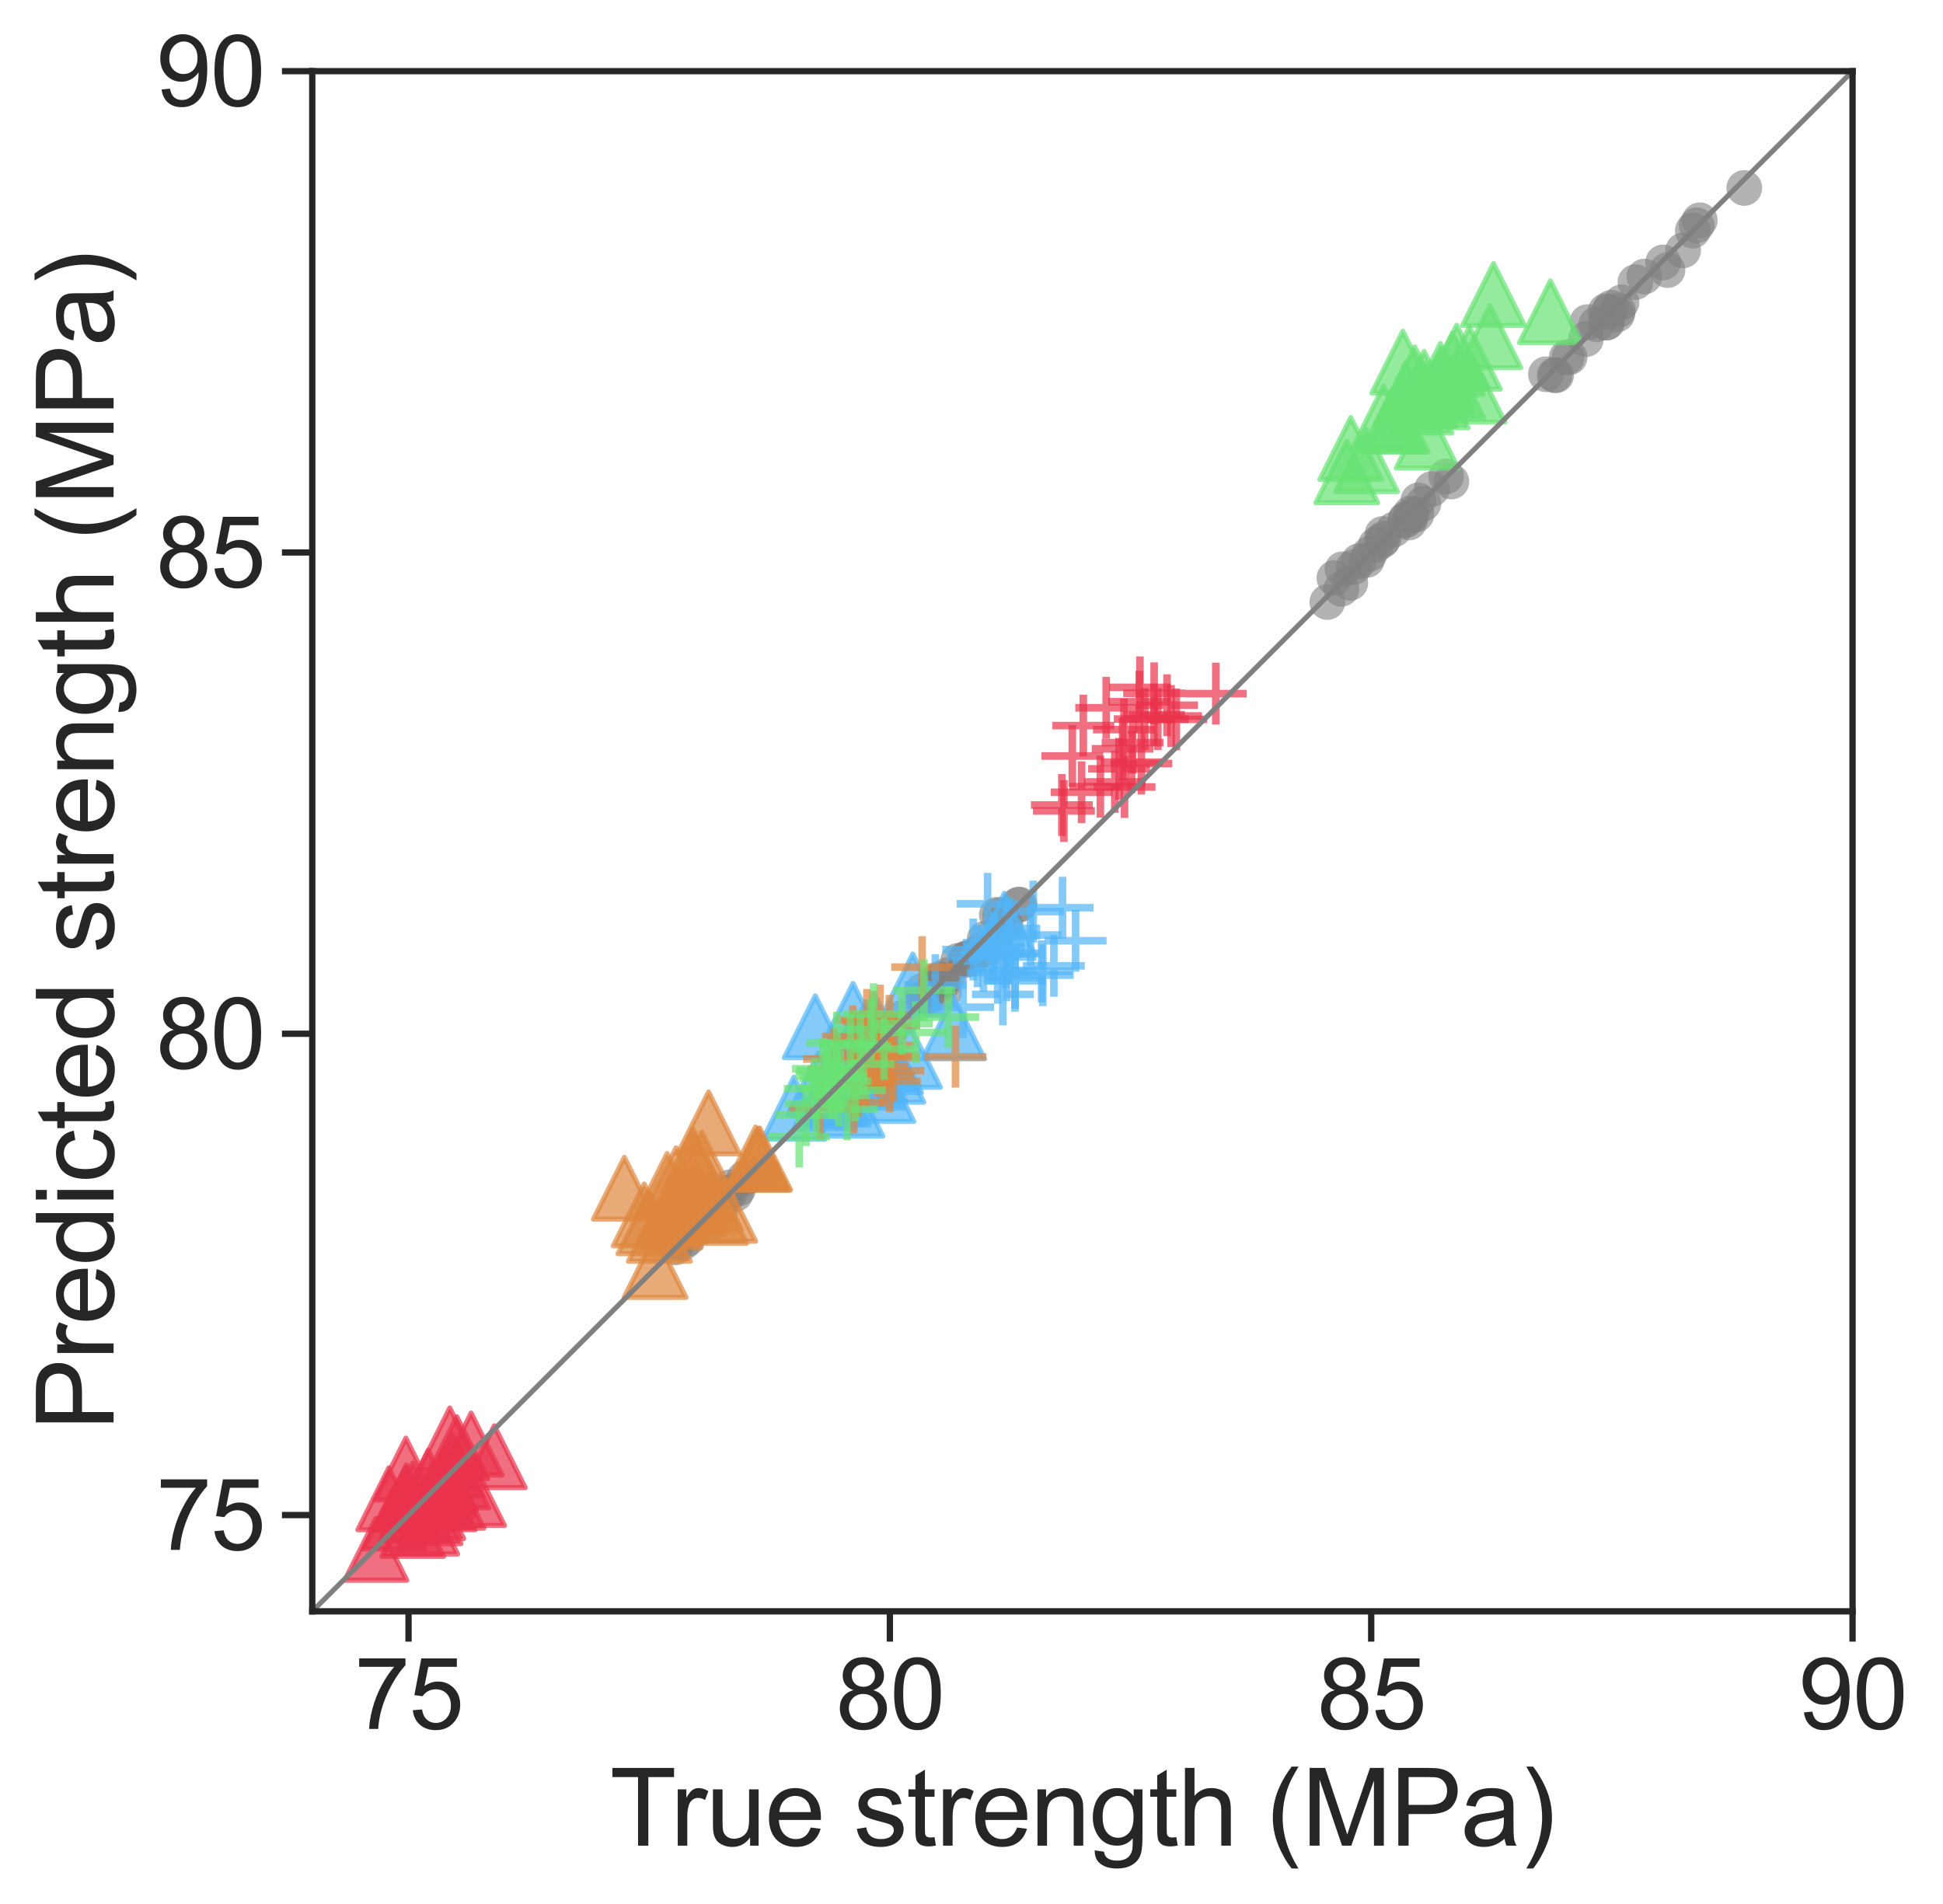 <?xml version="1.0" encoding="utf-8" standalone="no"?>
<!DOCTYPE svg PUBLIC "-//W3C//DTD SVG 1.1//EN"
  "http://www.w3.org/Graphics/SVG/1.1/DTD/svg11.dtd">
<svg xmlns:xlink="http://www.w3.org/1999/xlink" width="384.642pt" height="377.021pt" viewBox="0 0 384.642 377.021" xmlns="http://www.w3.org/2000/svg" version="1.1">
 <defs>
  <style type="text/css">*{stroke-linejoin: round; stroke-linecap: butt}</style>
 </defs>
 <g id="figure_1">
  <g id="patch_1">
   <path d="M 0 377.021 
L 384.642 377.021 
L 384.642 0 
L 0 0 
z
" style="fill: #ffffff"/>
  </g>
  <g id="axes_1">
   <g id="patch_2">
    <path d="M 61.817 319.009 
L 366.737 319.009 
L 366.737 14.089 
L 61.817 14.089 
z
" style="fill: #ffffff"/>
   </g>
   <g id="matplotlib.axis_1">
    <g id="xtick_1">
     <g id="line2d_1">
      <defs>
       <path id="m4dd4745647" d="M 0 0 
L 0 6 
" style="stroke: #262626; stroke-width: 1.25"/>
      </defs>
      <g>
       <use xlink:href="#m4dd4745647" x="80.874" y="319.009" style="fill: #262626; stroke: #262626; stroke-width: 1.25"/>
      </g>
     </g>
     <g id="text_1">
      <!-- 75 -->
      <g style="fill: #262626" transform="translate(70.169 342.288) scale(0.193 -0.193)">
       <defs>
        <path id="ArialMT-37" d="M 303 3981 
L 303 4522 
L 3269 4522 
L 3269 4084 
Q 2831 3619 2401 2847 
Q 1972 2075 1738 1259 
Q 1569 684 1522 0 
L 944 0 
Q 953 541 1156 1306 
Q 1359 2072 1739 2783 
Q 2119 3494 2547 3981 
L 303 3981 
z
" transform="scale(0.016)"/>
        <path id="ArialMT-35" d="M 266 1200 
L 856 1250 
Q 922 819 1161 601 
Q 1400 384 1738 384 
Q 2144 384 2425 690 
Q 2706 997 2706 1503 
Q 2706 1984 2436 2262 
Q 2166 2541 1728 2541 
Q 1456 2541 1237 2417 
Q 1019 2294 894 2097 
L 366 2166 
L 809 4519 
L 3088 4519 
L 3088 3981 
L 1259 3981 
L 1013 2750 
Q 1425 3038 1878 3038 
Q 2478 3038 2890 2622 
Q 3303 2206 3303 1553 
Q 3303 931 2941 478 
Q 2500 -78 1738 -78 
Q 1113 -78 717 272 
Q 322 622 266 1200 
z
" transform="scale(0.016)"/>
       </defs>
       <use xlink:href="#ArialMT-37"/>
       <use xlink:href="#ArialMT-35" x="55.615"/>
      </g>
     </g>
    </g>
    <g id="xtick_2">
     <g id="line2d_2">
      <g>
       <use xlink:href="#m4dd4745647" x="176.162" y="319.009" style="fill: #262626; stroke: #262626; stroke-width: 1.25"/>
      </g>
     </g>
     <g id="text_2">
      <!-- 80 -->
      <g style="fill: #262626" transform="translate(165.457 342.288) scale(0.193 -0.193)">
       <defs>
        <path id="ArialMT-38" d="M 1131 2484 
Q 781 2613 612 2850 
Q 444 3088 444 3419 
Q 444 3919 803 4259 
Q 1163 4600 1759 4600 
Q 2359 4600 2725 4251 
Q 3091 3903 3091 3403 
Q 3091 3084 2923 2848 
Q 2756 2613 2416 2484 
Q 2838 2347 3058 2040 
Q 3278 1734 3278 1309 
Q 3278 722 2862 322 
Q 2447 -78 1769 -78 
Q 1091 -78 675 323 
Q 259 725 259 1325 
Q 259 1772 486 2073 
Q 713 2375 1131 2484 
z
M 1019 3438 
Q 1019 3113 1228 2906 
Q 1438 2700 1772 2700 
Q 2097 2700 2305 2904 
Q 2513 3109 2513 3406 
Q 2513 3716 2298 3927 
Q 2084 4138 1766 4138 
Q 1444 4138 1231 3931 
Q 1019 3725 1019 3438 
z
M 838 1322 
Q 838 1081 952 856 
Q 1066 631 1291 507 
Q 1516 384 1775 384 
Q 2178 384 2440 643 
Q 2703 903 2703 1303 
Q 2703 1709 2433 1975 
Q 2163 2241 1756 2241 
Q 1359 2241 1098 1978 
Q 838 1716 838 1322 
z
" transform="scale(0.016)"/>
        <path id="ArialMT-30" d="M 266 2259 
Q 266 3072 433 3567 
Q 600 4063 929 4331 
Q 1259 4600 1759 4600 
Q 2128 4600 2406 4451 
Q 2684 4303 2865 4023 
Q 3047 3744 3150 3342 
Q 3253 2941 3253 2259 
Q 3253 1453 3087 958 
Q 2922 463 2592 192 
Q 2263 -78 1759 -78 
Q 1097 -78 719 397 
Q 266 969 266 2259 
z
M 844 2259 
Q 844 1131 1108 757 
Q 1372 384 1759 384 
Q 2147 384 2411 759 
Q 2675 1134 2675 2259 
Q 2675 3391 2411 3762 
Q 2147 4134 1753 4134 
Q 1366 4134 1134 3806 
Q 844 3388 844 2259 
z
" transform="scale(0.016)"/>
       </defs>
       <use xlink:href="#ArialMT-38"/>
       <use xlink:href="#ArialMT-30" x="55.615"/>
      </g>
     </g>
    </g>
    <g id="xtick_3">
     <g id="line2d_3">
      <g>
       <use xlink:href="#m4dd4745647" x="271.449" y="319.009" style="fill: #262626; stroke: #262626; stroke-width: 1.25"/>
      </g>
     </g>
     <g id="text_3">
      <!-- 85 -->
      <g style="fill: #262626" transform="translate(260.744 342.288) scale(0.193 -0.193)">
       <use xlink:href="#ArialMT-38"/>
       <use xlink:href="#ArialMT-35" x="55.615"/>
      </g>
     </g>
    </g>
    <g id="xtick_4">
     <g id="line2d_4">
      <g>
       <use xlink:href="#m4dd4745647" x="366.737" y="319.009" style="fill: #262626; stroke: #262626; stroke-width: 1.25"/>
      </g>
     </g>
     <g id="text_4">
      <!-- 90 -->
      <g style="fill: #262626" transform="translate(356.032 342.288) scale(0.193 -0.193)">
       <defs>
        <path id="ArialMT-39" d="M 350 1059 
L 891 1109 
Q 959 728 1153 556 
Q 1347 384 1650 384 
Q 1909 384 2104 503 
Q 2300 622 2425 820 
Q 2550 1019 2634 1356 
Q 2719 1694 2719 2044 
Q 2719 2081 2716 2156 
Q 2547 1888 2255 1720 
Q 1963 1553 1622 1553 
Q 1053 1553 659 1965 
Q 266 2378 266 3053 
Q 266 3750 677 4175 
Q 1088 4600 1706 4600 
Q 2153 4600 2523 4359 
Q 2894 4119 3086 3673 
Q 3278 3228 3278 2384 
Q 3278 1506 3087 986 
Q 2897 466 2520 194 
Q 2144 -78 1638 -78 
Q 1100 -78 759 220 
Q 419 519 350 1059 
z
M 2653 3081 
Q 2653 3566 2395 3850 
Q 2138 4134 1775 4134 
Q 1400 4134 1122 3828 
Q 844 3522 844 3034 
Q 844 2597 1108 2323 
Q 1372 2050 1759 2050 
Q 2150 2050 2401 2323 
Q 2653 2597 2653 3081 
z
" transform="scale(0.016)"/>
       </defs>
       <use xlink:href="#ArialMT-39"/>
       <use xlink:href="#ArialMT-30" x="55.615"/>
      </g>
     </g>
    </g>
    <g id="text_5">
     <!-- True strength (MPa) -->
     <g style="fill: #262626" transform="translate(120.732 365.401) scale(0.21 -0.21)">
      <defs>
       <path id="ArialMT-54" d="M 1659 0 
L 1659 4041 
L 150 4041 
L 150 4581 
L 3781 4581 
L 3781 4041 
L 2266 4041 
L 2266 0 
L 1659 0 
z
" transform="scale(0.016)"/>
       <path id="ArialMT-72" d="M 416 0 
L 416 3319 
L 922 3319 
L 922 2816 
Q 1116 3169 1280 3281 
Q 1444 3394 1641 3394 
Q 1925 3394 2219 3213 
L 2025 2691 
Q 1819 2813 1613 2813 
Q 1428 2813 1281 2702 
Q 1134 2591 1072 2394 
Q 978 2094 978 1738 
L 978 0 
L 416 0 
z
" transform="scale(0.016)"/>
       <path id="ArialMT-75" d="M 2597 0 
L 2597 488 
Q 2209 -75 1544 -75 
Q 1250 -75 995 37 
Q 741 150 617 320 
Q 494 491 444 738 
Q 409 903 409 1263 
L 409 3319 
L 972 3319 
L 972 1478 
Q 972 1038 1006 884 
Q 1059 663 1231 536 
Q 1403 409 1656 409 
Q 1909 409 2131 539 
Q 2353 669 2445 892 
Q 2538 1116 2538 1541 
L 2538 3319 
L 3100 3319 
L 3100 0 
L 2597 0 
z
" transform="scale(0.016)"/>
       <path id="ArialMT-65" d="M 2694 1069 
L 3275 997 
Q 3138 488 2766 206 
Q 2394 -75 1816 -75 
Q 1088 -75 661 373 
Q 234 822 234 1631 
Q 234 2469 665 2931 
Q 1097 3394 1784 3394 
Q 2450 3394 2872 2941 
Q 3294 2488 3294 1666 
Q 3294 1616 3291 1516 
L 816 1516 
Q 847 969 1125 678 
Q 1403 388 1819 388 
Q 2128 388 2347 550 
Q 2566 713 2694 1069 
z
M 847 1978 
L 2700 1978 
Q 2663 2397 2488 2606 
Q 2219 2931 1791 2931 
Q 1403 2931 1139 2672 
Q 875 2413 847 1978 
z
" transform="scale(0.016)"/>
       <path id="ArialMT-20" transform="scale(0.016)"/>
       <path id="ArialMT-73" d="M 197 991 
L 753 1078 
Q 800 744 1014 566 
Q 1228 388 1613 388 
Q 2000 388 2187 545 
Q 2375 703 2375 916 
Q 2375 1106 2209 1216 
Q 2094 1291 1634 1406 
Q 1016 1563 777 1677 
Q 538 1791 414 1992 
Q 291 2194 291 2438 
Q 291 2659 392 2848 
Q 494 3038 669 3163 
Q 800 3259 1026 3326 
Q 1253 3394 1513 3394 
Q 1903 3394 2198 3281 
Q 2494 3169 2634 2976 
Q 2775 2784 2828 2463 
L 2278 2388 
Q 2241 2644 2061 2787 
Q 1881 2931 1553 2931 
Q 1166 2931 1000 2803 
Q 834 2675 834 2503 
Q 834 2394 903 2306 
Q 972 2216 1119 2156 
Q 1203 2125 1616 2013 
Q 2213 1853 2448 1751 
Q 2684 1650 2818 1456 
Q 2953 1263 2953 975 
Q 2953 694 2789 445 
Q 2625 197 2315 61 
Q 2006 -75 1616 -75 
Q 969 -75 630 194 
Q 291 463 197 991 
z
" transform="scale(0.016)"/>
       <path id="ArialMT-74" d="M 1650 503 
L 1731 6 
Q 1494 -44 1306 -44 
Q 1000 -44 831 53 
Q 663 150 594 308 
Q 525 466 525 972 
L 525 2881 
L 113 2881 
L 113 3319 
L 525 3319 
L 525 4141 
L 1084 4478 
L 1084 3319 
L 1650 3319 
L 1650 2881 
L 1084 2881 
L 1084 941 
Q 1084 700 1114 631 
Q 1144 563 1211 522 
Q 1278 481 1403 481 
Q 1497 481 1650 503 
z
" transform="scale(0.016)"/>
       <path id="ArialMT-6e" d="M 422 0 
L 422 3319 
L 928 3319 
L 928 2847 
Q 1294 3394 1984 3394 
Q 2284 3394 2536 3286 
Q 2788 3178 2913 3003 
Q 3038 2828 3088 2588 
Q 3119 2431 3119 2041 
L 3119 0 
L 2556 0 
L 2556 2019 
Q 2556 2363 2490 2533 
Q 2425 2703 2258 2804 
Q 2091 2906 1866 2906 
Q 1506 2906 1245 2678 
Q 984 2450 984 1813 
L 984 0 
L 422 0 
z
" transform="scale(0.016)"/>
       <path id="ArialMT-67" d="M 319 -275 
L 866 -356 
Q 900 -609 1056 -725 
Q 1266 -881 1628 -881 
Q 2019 -881 2231 -725 
Q 2444 -569 2519 -288 
Q 2563 -116 2559 434 
Q 2191 0 1641 0 
Q 956 0 581 494 
Q 206 988 206 1678 
Q 206 2153 378 2554 
Q 550 2956 876 3175 
Q 1203 3394 1644 3394 
Q 2231 3394 2613 2919 
L 2613 3319 
L 3131 3319 
L 3131 450 
Q 3131 -325 2973 -648 
Q 2816 -972 2473 -1159 
Q 2131 -1347 1631 -1347 
Q 1038 -1347 672 -1080 
Q 306 -813 319 -275 
z
M 784 1719 
Q 784 1066 1043 766 
Q 1303 466 1694 466 
Q 2081 466 2343 764 
Q 2606 1063 2606 1700 
Q 2606 2309 2336 2618 
Q 2066 2928 1684 2928 
Q 1309 2928 1046 2623 
Q 784 2319 784 1719 
z
" transform="scale(0.016)"/>
       <path id="ArialMT-68" d="M 422 0 
L 422 4581 
L 984 4581 
L 984 2938 
Q 1378 3394 1978 3394 
Q 2347 3394 2619 3248 
Q 2891 3103 3008 2847 
Q 3125 2591 3125 2103 
L 3125 0 
L 2563 0 
L 2563 2103 
Q 2563 2525 2380 2717 
Q 2197 2909 1863 2909 
Q 1613 2909 1392 2779 
Q 1172 2650 1078 2428 
Q 984 2206 984 1816 
L 984 0 
L 422 0 
z
" transform="scale(0.016)"/>
       <path id="ArialMT-28" d="M 1497 -1347 
Q 1031 -759 709 28 
Q 388 816 388 1659 
Q 388 2403 628 3084 
Q 909 3875 1497 4659 
L 1900 4659 
Q 1522 4009 1400 3731 
Q 1209 3300 1100 2831 
Q 966 2247 966 1656 
Q 966 153 1900 -1347 
L 1497 -1347 
z
" transform="scale(0.016)"/>
       <path id="ArialMT-4d" d="M 475 0 
L 475 4581 
L 1388 4581 
L 2472 1338 
Q 2622 884 2691 659 
Q 2769 909 2934 1394 
L 4031 4581 
L 4847 4581 
L 4847 0 
L 4263 0 
L 4263 3834 
L 2931 0 
L 2384 0 
L 1059 3900 
L 1059 0 
L 475 0 
z
" transform="scale(0.016)"/>
       <path id="ArialMT-50" d="M 494 0 
L 494 4581 
L 2222 4581 
Q 2678 4581 2919 4538 
Q 3256 4481 3484 4323 
Q 3713 4166 3852 3881 
Q 3991 3597 3991 3256 
Q 3991 2672 3619 2267 
Q 3247 1863 2275 1863 
L 1100 1863 
L 1100 0 
L 494 0 
z
M 1100 2403 
L 2284 2403 
Q 2872 2403 3119 2622 
Q 3366 2841 3366 3238 
Q 3366 3525 3220 3729 
Q 3075 3934 2838 4000 
Q 2684 4041 2272 4041 
L 1100 4041 
L 1100 2403 
z
" transform="scale(0.016)"/>
       <path id="ArialMT-61" d="M 2588 409 
Q 2275 144 1986 34 
Q 1697 -75 1366 -75 
Q 819 -75 525 192 
Q 231 459 231 875 
Q 231 1119 342 1320 
Q 453 1522 633 1644 
Q 813 1766 1038 1828 
Q 1203 1872 1538 1913 
Q 2219 1994 2541 2106 
Q 2544 2222 2544 2253 
Q 2544 2597 2384 2738 
Q 2169 2928 1744 2928 
Q 1347 2928 1158 2789 
Q 969 2650 878 2297 
L 328 2372 
Q 403 2725 575 2942 
Q 747 3159 1072 3276 
Q 1397 3394 1825 3394 
Q 2250 3394 2515 3294 
Q 2781 3194 2906 3042 
Q 3031 2891 3081 2659 
Q 3109 2516 3109 2141 
L 3109 1391 
Q 3109 606 3145 398 
Q 3181 191 3288 0 
L 2700 0 
Q 2613 175 2588 409 
z
M 2541 1666 
Q 2234 1541 1622 1453 
Q 1275 1403 1131 1340 
Q 988 1278 909 1158 
Q 831 1038 831 891 
Q 831 666 1001 516 
Q 1172 366 1500 366 
Q 1825 366 2078 508 
Q 2331 650 2450 897 
Q 2541 1088 2541 1459 
L 2541 1666 
z
" transform="scale(0.016)"/>
       <path id="ArialMT-29" d="M 791 -1347 
L 388 -1347 
Q 1322 153 1322 1656 
Q 1322 2244 1188 2822 
Q 1081 3291 891 3722 
Q 769 4003 388 4659 
L 791 4659 
Q 1378 3875 1659 3084 
Q 1900 2403 1900 1659 
Q 1900 816 1576 28 
Q 1253 -759 791 -1347 
z
" transform="scale(0.016)"/>
      </defs>
      <use xlink:href="#ArialMT-54"/>
      <use xlink:href="#ArialMT-72" x="57.334"/>
      <use xlink:href="#ArialMT-75" x="90.635"/>
      <use xlink:href="#ArialMT-65" x="146.25"/>
      <use xlink:href="#ArialMT-20" x="201.865"/>
      <use xlink:href="#ArialMT-73" x="229.648"/>
      <use xlink:href="#ArialMT-74" x="279.648"/>
      <use xlink:href="#ArialMT-72" x="307.432"/>
      <use xlink:href="#ArialMT-65" x="340.732"/>
      <use xlink:href="#ArialMT-6e" x="396.348"/>
      <use xlink:href="#ArialMT-67" x="451.963"/>
      <use xlink:href="#ArialMT-74" x="507.578"/>
      <use xlink:href="#ArialMT-68" x="535.361"/>
      <use xlink:href="#ArialMT-20" x="590.977"/>
      <use xlink:href="#ArialMT-28" x="618.76"/>
      <use xlink:href="#ArialMT-4d" x="652.061"/>
      <use xlink:href="#ArialMT-50" x="735.361"/>
      <use xlink:href="#ArialMT-61" x="802.061"/>
      <use xlink:href="#ArialMT-29" x="857.676"/>
     </g>
    </g>
   </g>
   <g id="matplotlib.axis_2">
    <g id="ytick_1">
     <g id="line2d_5">
      <defs>
       <path id="mb00d75750a" d="M 0 0 
L -6 0 
" style="stroke: #262626; stroke-width: 1.25"/>
      </defs>
      <g>
       <use xlink:href="#mb00d75750a" x="61.817" y="299.952" style="fill: #262626; stroke: #262626; stroke-width: 1.25"/>
      </g>
     </g>
     <g id="text_6">
      <!-- 75 -->
      <g style="fill: #262626" transform="translate(30.907 306.841) scale(0.193 -0.193)">
       <use xlink:href="#ArialMT-37"/>
       <use xlink:href="#ArialMT-35" x="55.615"/>
      </g>
     </g>
    </g>
    <g id="ytick_2">
     <g id="line2d_6">
      <g>
       <use xlink:href="#mb00d75750a" x="61.817" y="204.664" style="fill: #262626; stroke: #262626; stroke-width: 1.25"/>
      </g>
     </g>
     <g id="text_7">
      <!-- 80 -->
      <g style="fill: #262626" transform="translate(30.907 211.554) scale(0.193 -0.193)">
       <use xlink:href="#ArialMT-38"/>
       <use xlink:href="#ArialMT-30" x="55.615"/>
      </g>
     </g>
    </g>
    <g id="ytick_3">
     <g id="line2d_7">
      <g>
       <use xlink:href="#mb00d75750a" x="61.817" y="109.377" style="fill: #262626; stroke: #262626; stroke-width: 1.25"/>
      </g>
     </g>
     <g id="text_8">
      <!-- 85 -->
      <g style="fill: #262626" transform="translate(30.907 116.266) scale(0.193 -0.193)">
       <use xlink:href="#ArialMT-38"/>
       <use xlink:href="#ArialMT-35" x="55.615"/>
      </g>
     </g>
    </g>
    <g id="ytick_4">
     <g id="line2d_8">
      <g>
       <use xlink:href="#mb00d75750a" x="61.817" y="14.089" style="fill: #262626; stroke: #262626; stroke-width: 1.25"/>
      </g>
     </g>
     <g id="text_9">
      <!-- 90 -->
      <g style="fill: #262626" transform="translate(30.907 20.979) scale(0.193 -0.193)">
       <use xlink:href="#ArialMT-39"/>
       <use xlink:href="#ArialMT-30" x="55.615"/>
      </g>
     </g>
    </g>
    <g id="text_10">
     <!-- Predicted strength (MPa) -->
     <g style="fill: #262626" transform="translate(22.487 283.257) rotate(-90) scale(0.21 -0.21)">
      <defs>
       <path id="ArialMT-64" d="M 2575 0 
L 2575 419 
Q 2259 -75 1647 -75 
Q 1250 -75 917 144 
Q 584 363 401 755 
Q 219 1147 219 1656 
Q 219 2153 384 2558 
Q 550 2963 881 3178 
Q 1213 3394 1622 3394 
Q 1922 3394 2156 3267 
Q 2391 3141 2538 2938 
L 2538 4581 
L 3097 4581 
L 3097 0 
L 2575 0 
z
M 797 1656 
Q 797 1019 1065 703 
Q 1334 388 1700 388 
Q 2069 388 2326 689 
Q 2584 991 2584 1609 
Q 2584 2291 2321 2609 
Q 2059 2928 1675 2928 
Q 1300 2928 1048 2622 
Q 797 2316 797 1656 
z
" transform="scale(0.016)"/>
       <path id="ArialMT-69" d="M 425 3934 
L 425 4581 
L 988 4581 
L 988 3934 
L 425 3934 
z
M 425 0 
L 425 3319 
L 988 3319 
L 988 0 
L 425 0 
z
" transform="scale(0.016)"/>
       <path id="ArialMT-63" d="M 2588 1216 
L 3141 1144 
Q 3050 572 2676 248 
Q 2303 -75 1759 -75 
Q 1078 -75 664 370 
Q 250 816 250 1647 
Q 250 2184 428 2587 
Q 606 2991 970 3192 
Q 1334 3394 1763 3394 
Q 2303 3394 2647 3120 
Q 2991 2847 3088 2344 
L 2541 2259 
Q 2463 2594 2264 2762 
Q 2066 2931 1784 2931 
Q 1359 2931 1093 2626 
Q 828 2322 828 1663 
Q 828 994 1084 691 
Q 1341 388 1753 388 
Q 2084 388 2306 591 
Q 2528 794 2588 1216 
z
" transform="scale(0.016)"/>
      </defs>
      <use xlink:href="#ArialMT-50"/>
      <use xlink:href="#ArialMT-72" x="66.699"/>
      <use xlink:href="#ArialMT-65" x="100"/>
      <use xlink:href="#ArialMT-64" x="155.615"/>
      <use xlink:href="#ArialMT-69" x="211.23"/>
      <use xlink:href="#ArialMT-63" x="233.447"/>
      <use xlink:href="#ArialMT-74" x="283.447"/>
      <use xlink:href="#ArialMT-65" x="311.23"/>
      <use xlink:href="#ArialMT-64" x="366.846"/>
      <use xlink:href="#ArialMT-20" x="422.461"/>
      <use xlink:href="#ArialMT-73" x="450.244"/>
      <use xlink:href="#ArialMT-74" x="500.244"/>
      <use xlink:href="#ArialMT-72" x="528.027"/>
      <use xlink:href="#ArialMT-65" x="561.328"/>
      <use xlink:href="#ArialMT-6e" x="616.943"/>
      <use xlink:href="#ArialMT-67" x="672.559"/>
      <use xlink:href="#ArialMT-74" x="728.174"/>
      <use xlink:href="#ArialMT-68" x="755.957"/>
      <use xlink:href="#ArialMT-20" x="811.572"/>
      <use xlink:href="#ArialMT-28" x="839.355"/>
      <use xlink:href="#ArialMT-4d" x="872.656"/>
      <use xlink:href="#ArialMT-50" x="955.957"/>
      <use xlink:href="#ArialMT-61" x="1022.656"/>
      <use xlink:href="#ArialMT-29" x="1078.271"/>
     </g>
    </g>
   </g>
   <g id="PathCollection_1">
    <defs>
     <path id="C0_0_433aaf8e9b" d="M 0 3.536 
C 0.938 3.536 1.837 3.163 2.5 2.5 
C 3.163 1.837 3.536 0.938 3.536 -0 
C 3.536 -0.938 3.163 -1.837 2.5 -2.5 
C 1.837 -3.163 0.938 -3.536 0 -3.536 
C -0.938 -3.536 -1.837 -3.163 -2.5 -2.5 
C -3.163 -1.837 -3.536 -0.938 -3.536 0 
C -3.536 0.938 -3.163 1.837 -2.5 2.5 
C -1.837 3.163 -0.938 3.536 0 3.536 
z
"/>
    </defs>
    <g clip-path="url(#pcaed66f6bc)">
     <use xlink:href="#C0_0_433aaf8e9b" x="281.792" y="99.698" style="fill: #808080; fill-opacity: 0.6"/>
    </g>
    <g clip-path="url(#pcaed66f6bc)">
     <use xlink:href="#C0_0_433aaf8e9b" x="199.058" y="183.169" style="fill: #808080; fill-opacity: 0.6"/>
    </g>
    <g clip-path="url(#pcaed66f6bc)">
     <use xlink:href="#C0_0_433aaf8e9b" x="333.206" y="49.564" style="fill: #808080; fill-opacity: 0.6"/>
    </g>
    <g clip-path="url(#pcaed66f6bc)">
     <use xlink:href="#C0_0_433aaf8e9b" x="307.735" y="74.274" style="fill: #808080; fill-opacity: 0.6"/>
    </g>
    <g clip-path="url(#pcaed66f6bc)">
     <use xlink:href="#C0_0_433aaf8e9b" x="306.034" y="74.089" style="fill: #808080; fill-opacity: 0.6"/>
    </g>
    <g clip-path="url(#pcaed66f6bc)">
     <use xlink:href="#C0_0_433aaf8e9b" x="335.868" y="44.601" style="fill: #808080; fill-opacity: 0.6"/>
    </g>
    <g clip-path="url(#pcaed66f6bc)">
     <use xlink:href="#C0_0_433aaf8e9b" x="187.66" y="193.028" style="fill: #808080; fill-opacity: 0.6"/>
    </g>
    <g clip-path="url(#pcaed66f6bc)">
     <use xlink:href="#C0_0_433aaf8e9b" x="141.507" y="239.449" style="fill: #808080; fill-opacity: 0.6"/>
    </g>
    <g clip-path="url(#pcaed66f6bc)">
     <use xlink:href="#C0_0_433aaf8e9b" x="273.547" y="107.092" style="fill: #808080; fill-opacity: 0.6"/>
    </g>
    <g clip-path="url(#pcaed66f6bc)">
     <use xlink:href="#C0_0_433aaf8e9b" x="182.515" y="196.184" style="fill: #808080; fill-opacity: 0.6"/>
    </g>
    <g clip-path="url(#pcaed66f6bc)">
     <use xlink:href="#C0_0_433aaf8e9b" x="286.287" y="94.323" style="fill: #808080; fill-opacity: 0.6"/>
    </g>
    <g clip-path="url(#pcaed66f6bc)">
     <use xlink:href="#C0_0_433aaf8e9b" x="320.284" y="61.444" style="fill: #808080; fill-opacity: 0.6"/>
    </g>
    <g clip-path="url(#pcaed66f6bc)">
     <use xlink:href="#C0_0_433aaf8e9b" x="287.32" y="95.332" style="fill: #808080; fill-opacity: 0.6"/>
    </g>
    <g clip-path="url(#pcaed66f6bc)">
     <use xlink:href="#C0_0_433aaf8e9b" x="278.204" y="103.064" style="fill: #808080; fill-opacity: 0.6"/>
    </g>
    <g clip-path="url(#pcaed66f6bc)">
     <use xlink:href="#C0_0_433aaf8e9b" x="197.335" y="181.102" style="fill: #808080; fill-opacity: 0.6"/>
    </g>
    <g clip-path="url(#pcaed66f6bc)">
     <use xlink:href="#C0_0_433aaf8e9b" x="147.335" y="233.307" style="fill: #808080; fill-opacity: 0.6"/>
    </g>
    <g clip-path="url(#pcaed66f6bc)">
     <use xlink:href="#C0_0_433aaf8e9b" x="201.843" y="179.081" style="fill: #808080; fill-opacity: 0.6"/>
    </g>
    <g clip-path="url(#pcaed66f6bc)">
     <use xlink:href="#C0_0_433aaf8e9b" x="178.747" y="201.463" style="fill: #808080; fill-opacity: 0.6"/>
    </g>
    <g clip-path="url(#pcaed66f6bc)">
     <use xlink:href="#C0_0_433aaf8e9b" x="197.985" y="181.206" style="fill: #808080; fill-opacity: 0.6"/>
    </g>
    <g clip-path="url(#pcaed66f6bc)">
     <use xlink:href="#C0_0_433aaf8e9b" x="186.865" y="196.399" style="fill: #808080; fill-opacity: 0.6"/>
    </g>
    <g clip-path="url(#pcaed66f6bc)">
     <use xlink:href="#C0_0_433aaf8e9b" x="194.933" y="185.861" style="fill: #808080; fill-opacity: 0.6"/>
    </g>
    <g clip-path="url(#pcaed66f6bc)">
     <use xlink:href="#C0_0_433aaf8e9b" x="317.901" y="63.876" style="fill: #808080; fill-opacity: 0.6"/>
    </g>
    <g clip-path="url(#pcaed66f6bc)">
     <use xlink:href="#C0_0_433aaf8e9b" x="275.955" y="104.827" style="fill: #808080; fill-opacity: 0.6"/>
    </g>
    <g clip-path="url(#pcaed66f6bc)">
     <use xlink:href="#C0_0_433aaf8e9b" x="191.272" y="189.82" style="fill: #808080; fill-opacity: 0.6"/>
    </g>
    <g clip-path="url(#pcaed66f6bc)">
     <use xlink:href="#C0_0_433aaf8e9b" x="136.4" y="242.608" style="fill: #808080; fill-opacity: 0.6"/>
    </g>
    <g clip-path="url(#pcaed66f6bc)">
     <use xlink:href="#C0_0_433aaf8e9b" x="270.587" y="110.861" style="fill: #808080; fill-opacity: 0.6"/>
    </g>
    <g clip-path="url(#pcaed66f6bc)">
     <use xlink:href="#C0_0_433aaf8e9b" x="318.43" y="61.724" style="fill: #808080; fill-opacity: 0.6"/>
    </g>
    <g clip-path="url(#pcaed66f6bc)">
     <use xlink:href="#C0_0_433aaf8e9b" x="186.818" y="194.432" style="fill: #808080; fill-opacity: 0.6"/>
    </g>
    <g clip-path="url(#pcaed66f6bc)">
     <use xlink:href="#C0_0_433aaf8e9b" x="314.237" y="63.773" style="fill: #808080; fill-opacity: 0.6"/>
    </g>
    <g clip-path="url(#pcaed66f6bc)">
     <use xlink:href="#C0_0_433aaf8e9b" x="143.486" y="236.974" style="fill: #808080; fill-opacity: 0.6"/>
    </g>
    <g clip-path="url(#pcaed66f6bc)">
     <use xlink:href="#C0_0_433aaf8e9b" x="184.795" y="195.808" style="fill: #808080; fill-opacity: 0.6"/>
    </g>
    <g clip-path="url(#pcaed66f6bc)">
     <use xlink:href="#C0_0_433aaf8e9b" x="144.47" y="235.061" style="fill: #808080; fill-opacity: 0.6"/>
    </g>
    <g clip-path="url(#pcaed66f6bc)">
     <use xlink:href="#C0_0_433aaf8e9b" x="325.522" y="54.75" style="fill: #808080; fill-opacity: 0.6"/>
    </g>
    <g clip-path="url(#pcaed66f6bc)">
     <use xlink:href="#C0_0_433aaf8e9b" x="201.547" y="179.141" style="fill: #808080; fill-opacity: 0.6"/>
    </g>
    <g clip-path="url(#pcaed66f6bc)">
     <use xlink:href="#C0_0_433aaf8e9b" x="151.078" y="232.163" style="fill: #808080; fill-opacity: 0.6"/>
    </g>
    <g clip-path="url(#pcaed66f6bc)">
     <use xlink:href="#C0_0_433aaf8e9b" x="279.415" y="102.067" style="fill: #808080; fill-opacity: 0.6"/>
    </g>
    <g clip-path="url(#pcaed66f6bc)">
     <use xlink:href="#C0_0_433aaf8e9b" x="280.395" y="101.857" style="fill: #808080; fill-opacity: 0.6"/>
    </g>
    <g clip-path="url(#pcaed66f6bc)">
     <use xlink:href="#C0_0_433aaf8e9b" x="135.236" y="245.997" style="fill: #808080; fill-opacity: 0.6"/>
    </g>
    <g clip-path="url(#pcaed66f6bc)">
     <use xlink:href="#C0_0_433aaf8e9b" x="189.669" y="190.214" style="fill: #808080; fill-opacity: 0.6"/>
    </g>
    <g clip-path="url(#pcaed66f6bc)">
     <use xlink:href="#C0_0_433aaf8e9b" x="141.753" y="238.806" style="fill: #808080; fill-opacity: 0.6"/>
    </g>
    <g clip-path="url(#pcaed66f6bc)">
     <use xlink:href="#C0_0_433aaf8e9b" x="265.535" y="116.576" style="fill: #808080; fill-opacity: 0.6"/>
    </g>
    <g clip-path="url(#pcaed66f6bc)">
     <use xlink:href="#C0_0_433aaf8e9b" x="144.507" y="236.08" style="fill: #808080; fill-opacity: 0.6"/>
    </g>
    <g clip-path="url(#pcaed66f6bc)">
     <use xlink:href="#C0_0_433aaf8e9b" x="142.566" y="239.719" style="fill: #808080; fill-opacity: 0.6"/>
    </g>
    <g clip-path="url(#pcaed66f6bc)">
     <use xlink:href="#C0_0_433aaf8e9b" x="141.722" y="238.12" style="fill: #808080; fill-opacity: 0.6"/>
    </g>
    <g clip-path="url(#pcaed66f6bc)">
     <use xlink:href="#C0_0_433aaf8e9b" x="318.143" y="63.843" style="fill: #808080; fill-opacity: 0.6"/>
    </g>
    <g clip-path="url(#pcaed66f6bc)">
     <use xlink:href="#C0_0_433aaf8e9b" x="198.658" y="182.582" style="fill: #808080; fill-opacity: 0.6"/>
    </g>
    <g clip-path="url(#pcaed66f6bc)">
     <use xlink:href="#C0_0_433aaf8e9b" x="140.628" y="239.183" style="fill: #808080; fill-opacity: 0.6"/>
    </g>
    <g clip-path="url(#pcaed66f6bc)">
     <use xlink:href="#C0_0_433aaf8e9b" x="133.656" y="246.96" style="fill: #808080; fill-opacity: 0.6"/>
    </g>
    <g clip-path="url(#pcaed66f6bc)">
     <use xlink:href="#C0_0_433aaf8e9b" x="280.79" y="99.061" style="fill: #808080; fill-opacity: 0.6"/>
    </g>
    <g clip-path="url(#pcaed66f6bc)">
     <use xlink:href="#C0_0_433aaf8e9b" x="191.448" y="189.682" style="fill: #808080; fill-opacity: 0.6"/>
    </g>
    <g clip-path="url(#pcaed66f6bc)">
     <use xlink:href="#C0_0_433aaf8e9b" x="320.152" y="62.241" style="fill: #808080; fill-opacity: 0.6"/>
    </g>
    <g clip-path="url(#pcaed66f6bc)">
     <use xlink:href="#C0_0_433aaf8e9b" x="143.141" y="237.512" style="fill: #808080; fill-opacity: 0.6"/>
    </g>
    <g clip-path="url(#pcaed66f6bc)">
     <use xlink:href="#C0_0_433aaf8e9b" x="191.328" y="190.038" style="fill: #808080; fill-opacity: 0.6"/>
    </g>
    <g clip-path="url(#pcaed66f6bc)">
     <use xlink:href="#C0_0_433aaf8e9b" x="145.602" y="236.368" style="fill: #808080; fill-opacity: 0.6"/>
    </g>
    <g clip-path="url(#pcaed66f6bc)">
     <use xlink:href="#C0_0_433aaf8e9b" x="265.764" y="112.704" style="fill: #808080; fill-opacity: 0.6"/>
    </g>
    <g clip-path="url(#pcaed66f6bc)">
     <use xlink:href="#C0_0_433aaf8e9b" x="175.828" y="203.562" style="fill: #808080; fill-opacity: 0.6"/>
    </g>
    <g clip-path="url(#pcaed66f6bc)">
     <use xlink:href="#C0_0_433aaf8e9b" x="272.365" y="107.903" style="fill: #808080; fill-opacity: 0.6"/>
    </g>
    <g clip-path="url(#pcaed66f6bc)">
     <use xlink:href="#C0_0_433aaf8e9b" x="185.92" y="193.862" style="fill: #808080; fill-opacity: 0.6"/>
    </g>
    <g clip-path="url(#pcaed66f6bc)">
     <use xlink:href="#C0_0_433aaf8e9b" x="336.494" y="43.604" style="fill: #808080; fill-opacity: 0.6"/>
    </g>
    <g clip-path="url(#pcaed66f6bc)">
     <use xlink:href="#C0_0_433aaf8e9b" x="183.337" y="197.444" style="fill: #808080; fill-opacity: 0.6"/>
    </g>
    <g clip-path="url(#pcaed66f6bc)">
     <use xlink:href="#C0_0_433aaf8e9b" x="278.255" y="102.807" style="fill: #808080; fill-opacity: 0.6"/>
    </g>
    <g clip-path="url(#pcaed66f6bc)">
     <use xlink:href="#C0_0_433aaf8e9b" x="329.237" y="51.95" style="fill: #808080; fill-opacity: 0.6"/>
    </g>
    <g clip-path="url(#pcaed66f6bc)">
     <use xlink:href="#C0_0_433aaf8e9b" x="317.875" y="61.586" style="fill: #808080; fill-opacity: 0.6"/>
    </g>
    <g clip-path="url(#pcaed66f6bc)">
     <use xlink:href="#C0_0_433aaf8e9b" x="308.057" y="74.288" style="fill: #808080; fill-opacity: 0.6"/>
    </g>
    <g clip-path="url(#pcaed66f6bc)">
     <use xlink:href="#C0_0_433aaf8e9b" x="267.311" y="115.389" style="fill: #808080; fill-opacity: 0.6"/>
    </g>
    <g clip-path="url(#pcaed66f6bc)">
     <use xlink:href="#C0_0_433aaf8e9b" x="141.593" y="238.332" style="fill: #808080; fill-opacity: 0.6"/>
    </g>
    <g clip-path="url(#pcaed66f6bc)">
     <use xlink:href="#C0_0_433aaf8e9b" x="271.125" y="109.663" style="fill: #808080; fill-opacity: 0.6"/>
    </g>
    <g clip-path="url(#pcaed66f6bc)">
     <use xlink:href="#C0_0_433aaf8e9b" x="142.059" y="238.007" style="fill: #808080; fill-opacity: 0.6"/>
    </g>
    <g clip-path="url(#pcaed66f6bc)">
     <use xlink:href="#C0_0_433aaf8e9b" x="279.265" y="101.631" style="fill: #808080; fill-opacity: 0.6"/>
    </g>
    <g clip-path="url(#pcaed66f6bc)">
     <use xlink:href="#C0_0_433aaf8e9b" x="141.146" y="239.178" style="fill: #808080; fill-opacity: 0.6"/>
    </g>
    <g clip-path="url(#pcaed66f6bc)">
     <use xlink:href="#C0_0_433aaf8e9b" x="141.368" y="239.923" style="fill: #808080; fill-opacity: 0.6"/>
    </g>
    <g clip-path="url(#pcaed66f6bc)">
     <use xlink:href="#C0_0_433aaf8e9b" x="278.93" y="103.44" style="fill: #808080; fill-opacity: 0.6"/>
    </g>
    <g clip-path="url(#pcaed66f6bc)">
     <use xlink:href="#C0_0_433aaf8e9b" x="345.303" y="37.214" style="fill: #808080; fill-opacity: 0.6"/>
    </g>
    <g clip-path="url(#pcaed66f6bc)">
     <use xlink:href="#C0_0_433aaf8e9b" x="136.138" y="245.234" style="fill: #808080; fill-opacity: 0.6"/>
    </g>
    <g clip-path="url(#pcaed66f6bc)">
     <use xlink:href="#C0_0_433aaf8e9b" x="182.779" y="197.587" style="fill: #808080; fill-opacity: 0.6"/>
    </g>
    <g clip-path="url(#pcaed66f6bc)">
     <use xlink:href="#C0_0_433aaf8e9b" x="140.25" y="240.389" style="fill: #808080; fill-opacity: 0.6"/>
    </g>
    <g clip-path="url(#pcaed66f6bc)">
     <use xlink:href="#C0_0_433aaf8e9b" x="146.181" y="235.306" style="fill: #808080; fill-opacity: 0.6"/>
    </g>
    <g clip-path="url(#pcaed66f6bc)">
     <use xlink:href="#C0_0_433aaf8e9b" x="268.981" y="111.104" style="fill: #808080; fill-opacity: 0.6"/>
    </g>
    <g clip-path="url(#pcaed66f6bc)">
     <use xlink:href="#C0_0_433aaf8e9b" x="330.106" y="53.47" style="fill: #808080; fill-opacity: 0.6"/>
    </g>
    <g clip-path="url(#pcaed66f6bc)">
     <use xlink:href="#C0_0_433aaf8e9b" x="133.621" y="245.917" style="fill: #808080; fill-opacity: 0.6"/>
    </g>
    <g clip-path="url(#pcaed66f6bc)">
     <use xlink:href="#C0_0_433aaf8e9b" x="192.723" y="189.397" style="fill: #808080; fill-opacity: 0.6"/>
    </g>
    <g clip-path="url(#pcaed66f6bc)">
     <use xlink:href="#C0_0_433aaf8e9b" x="140.939" y="242.024" style="fill: #808080; fill-opacity: 0.6"/>
    </g>
    <g clip-path="url(#pcaed66f6bc)">
     <use xlink:href="#C0_0_433aaf8e9b" x="262.764" y="119.191" style="fill: #808080; fill-opacity: 0.6"/>
    </g>
    <g clip-path="url(#pcaed66f6bc)">
     <use xlink:href="#C0_0_433aaf8e9b" x="313.936" y="67.153" style="fill: #808080; fill-opacity: 0.6"/>
    </g>
    <g clip-path="url(#pcaed66f6bc)">
     <use xlink:href="#C0_0_433aaf8e9b" x="267.979" y="112.282" style="fill: #808080; fill-opacity: 0.6"/>
    </g>
    <g clip-path="url(#pcaed66f6bc)">
     <use xlink:href="#C0_0_433aaf8e9b" x="273.692" y="105.724" style="fill: #808080; fill-opacity: 0.6"/>
    </g>
    <g clip-path="url(#pcaed66f6bc)">
     <use xlink:href="#C0_0_433aaf8e9b" x="335.107" y="45.666" style="fill: #808080; fill-opacity: 0.6"/>
    </g>
    <g clip-path="url(#pcaed66f6bc)">
     <use xlink:href="#C0_0_433aaf8e9b" x="273.91" y="106.626" style="fill: #808080; fill-opacity: 0.6"/>
    </g>
    <g clip-path="url(#pcaed66f6bc)">
     <use xlink:href="#C0_0_433aaf8e9b" x="264.156" y="114.439" style="fill: #808080; fill-opacity: 0.6"/>
    </g>
    <g clip-path="url(#pcaed66f6bc)">
     <use xlink:href="#C0_0_433aaf8e9b" x="323.753" y="55.851" style="fill: #808080; fill-opacity: 0.6"/>
    </g>
    <g clip-path="url(#pcaed66f6bc)">
     <use xlink:href="#C0_0_433aaf8e9b" x="194.194" y="188.196" style="fill: #808080; fill-opacity: 0.6"/>
    </g>
    <g clip-path="url(#pcaed66f6bc)">
     <use xlink:href="#C0_0_433aaf8e9b" x="283.442" y="96.816" style="fill: #808080; fill-opacity: 0.6"/>
    </g>
    <g clip-path="url(#pcaed66f6bc)">
     <use xlink:href="#C0_0_433aaf8e9b" x="143.395" y="236.176" style="fill: #808080; fill-opacity: 0.6"/>
    </g>
    <g clip-path="url(#pcaed66f6bc)">
     <use xlink:href="#C0_0_433aaf8e9b" x="310.14" y="70.742" style="fill: #808080; fill-opacity: 0.6"/>
    </g>
    <g clip-path="url(#pcaed66f6bc)">
     <use xlink:href="#C0_0_433aaf8e9b" x="320.997" y="59.858" style="fill: #808080; fill-opacity: 0.6"/>
    </g>
    <g clip-path="url(#pcaed66f6bc)">
     <use xlink:href="#C0_0_433aaf8e9b" x="186.436" y="193.997" style="fill: #808080; fill-opacity: 0.6"/>
    </g>
    <g clip-path="url(#pcaed66f6bc)">
     <use xlink:href="#C0_0_433aaf8e9b" x="310.724" y="70.722" style="fill: #808080; fill-opacity: 0.6"/>
    </g>
    <g clip-path="url(#pcaed66f6bc)">
     <use xlink:href="#C0_0_433aaf8e9b" x="316.028" y="64.203" style="fill: #808080; fill-opacity: 0.6"/>
    </g>
    <g clip-path="url(#pcaed66f6bc)">
     <use xlink:href="#C0_0_433aaf8e9b" x="318.989" y="60.926" style="fill: #808080; fill-opacity: 0.6"/>
    </g>
    <g clip-path="url(#pcaed66f6bc)">
     <use xlink:href="#C0_0_433aaf8e9b" x="185.766" y="194.039" style="fill: #808080; fill-opacity: 0.6"/>
    </g>
   </g>
   <g id="PathCollection_2">
    <defs>
     <path id="mdcd82935df" d="M 0 -6.124 
L -6.124 6.124 
L 6.124 6.124 
z
" style="stroke: #52b5f9; stroke-opacity: 0.7"/>
    </defs>
    <g clip-path="url(#pcaed66f6bc)">
     <use xlink:href="#mdcd82935df" x="173.23" y="211.958" style="fill: #52b5f9; fill-opacity: 0.7; stroke: #52b5f9; stroke-opacity: 0.7"/>
     <use xlink:href="#mdcd82935df" x="176.761" y="212.087" style="fill: #52b5f9; fill-opacity: 0.7; stroke: #52b5f9; stroke-opacity: 0.7"/>
     <use xlink:href="#mdcd82935df" x="198.823" y="182.986" style="fill: #52b5f9; fill-opacity: 0.7; stroke: #52b5f9; stroke-opacity: 0.7"/>
     <use xlink:href="#mdcd82935df" x="173.092" y="202.894" style="fill: #52b5f9; fill-opacity: 0.7; stroke: #52b5f9; stroke-opacity: 0.7"/>
     <use xlink:href="#mdcd82935df" x="166.603" y="211.041" style="fill: #52b5f9; fill-opacity: 0.7; stroke: #52b5f9; stroke-opacity: 0.7"/>
     <use xlink:href="#mdcd82935df" x="165.907" y="216.612" style="fill: #52b5f9; fill-opacity: 0.7; stroke: #52b5f9; stroke-opacity: 0.7"/>
     <use xlink:href="#mdcd82935df" x="188.757" y="203.506" style="fill: #52b5f9; fill-opacity: 0.7; stroke: #52b5f9; stroke-opacity: 0.7"/>
     <use xlink:href="#mdcd82935df" x="172.664" y="207.934" style="fill: #52b5f9; fill-opacity: 0.7; stroke: #52b5f9; stroke-opacity: 0.7"/>
     <use xlink:href="#mdcd82935df" x="171.448" y="204.471" style="fill: #52b5f9; fill-opacity: 0.7; stroke: #52b5f9; stroke-opacity: 0.7"/>
     <use xlink:href="#mdcd82935df" x="169.013" y="206.747" style="fill: #52b5f9; fill-opacity: 0.7; stroke: #52b5f9; stroke-opacity: 0.7"/>
     <use xlink:href="#mdcd82935df" x="168.865" y="200.821" style="fill: #52b5f9; fill-opacity: 0.7; stroke: #52b5f9; stroke-opacity: 0.7"/>
     <use xlink:href="#mdcd82935df" x="157.152" y="219.405" style="fill: #52b5f9; fill-opacity: 0.7; stroke: #52b5f9; stroke-opacity: 0.7"/>
     <use xlink:href="#mdcd82935df" x="172.932" y="206.661" style="fill: #52b5f9; fill-opacity: 0.7; stroke: #52b5f9; stroke-opacity: 0.7"/>
     <use xlink:href="#mdcd82935df" x="174.776" y="215.894" style="fill: #52b5f9; fill-opacity: 0.7; stroke: #52b5f9; stroke-opacity: 0.7"/>
     <use xlink:href="#mdcd82935df" x="164.835" y="216.393" style="fill: #52b5f9; fill-opacity: 0.7; stroke: #52b5f9; stroke-opacity: 0.7"/>
     <use xlink:href="#mdcd82935df" x="180.05" y="209.141" style="fill: #52b5f9; fill-opacity: 0.7; stroke: #52b5f9; stroke-opacity: 0.7"/>
     <use xlink:href="#mdcd82935df" x="176.295" y="210.165" style="fill: #52b5f9; fill-opacity: 0.7; stroke: #52b5f9; stroke-opacity: 0.7"/>
     <use xlink:href="#mdcd82935df" x="172.892" y="213.253" style="fill: #52b5f9; fill-opacity: 0.7; stroke: #52b5f9; stroke-opacity: 0.7"/>
     <use xlink:href="#mdcd82935df" x="170.027" y="208.895" style="fill: #52b5f9; fill-opacity: 0.7; stroke: #52b5f9; stroke-opacity: 0.7"/>
     <use xlink:href="#mdcd82935df" x="161.388" y="203.275" style="fill: #52b5f9; fill-opacity: 0.7; stroke: #52b5f9; stroke-opacity: 0.7"/>
     <use xlink:href="#mdcd82935df" x="163.308" y="217.33" style="fill: #52b5f9; fill-opacity: 0.7; stroke: #52b5f9; stroke-opacity: 0.7"/>
     <use xlink:href="#mdcd82935df" x="168.633" y="218.795" style="fill: #52b5f9; fill-opacity: 0.7; stroke: #52b5f9; stroke-opacity: 0.7"/>
     <use xlink:href="#mdcd82935df" x="180.706" y="195.004" style="fill: #52b5f9; fill-opacity: 0.7; stroke: #52b5f9; stroke-opacity: 0.7"/>
     <use xlink:href="#mdcd82935df" x="162.02" y="214.646" style="fill: #52b5f9; fill-opacity: 0.7; stroke: #52b5f9; stroke-opacity: 0.7"/>
     <use xlink:href="#mdcd82935df" x="172.229" y="204.967" style="fill: #52b5f9; fill-opacity: 0.7; stroke: #52b5f9; stroke-opacity: 0.7"/>
    </g>
   </g>
   <g id="PathCollection_3">
    <defs>
     <path id="m93c0b6203e" d="M 0 -6.124 
L -6.124 6.124 
L 6.124 6.124 
z
" style="stroke: #df873e; stroke-opacity: 0.7"/>
    </defs>
    <g clip-path="url(#pcaed66f6bc)">
     <use xlink:href="#m93c0b6203e" x="137.184" y="229.651" style="fill: #df873e; fill-opacity: 0.7; stroke: #df873e; stroke-opacity: 0.7"/>
     <use xlink:href="#m93c0b6203e" x="128.46" y="242.086" style="fill: #df873e; fill-opacity: 0.7; stroke: #df873e; stroke-opacity: 0.7"/>
     <use xlink:href="#m93c0b6203e" x="137.33" y="238.292" style="fill: #df873e; fill-opacity: 0.7; stroke: #df873e; stroke-opacity: 0.7"/>
     <use xlink:href="#m93c0b6203e" x="138.326" y="237.673" style="fill: #df873e; fill-opacity: 0.7; stroke: #df873e; stroke-opacity: 0.7"/>
     <use xlink:href="#m93c0b6203e" x="138.939" y="230.298" style="fill: #df873e; fill-opacity: 0.7; stroke: #df873e; stroke-opacity: 0.7"/>
     <use xlink:href="#m93c0b6203e" x="140.654" y="237.29" style="fill: #df873e; fill-opacity: 0.7; stroke: #df873e; stroke-opacity: 0.7"/>
     <use xlink:href="#m93c0b6203e" x="132.632" y="239.907" style="fill: #df873e; fill-opacity: 0.7; stroke: #df873e; stroke-opacity: 0.7"/>
     <use xlink:href="#m93c0b6203e" x="133.839" y="233.368" style="fill: #df873e; fill-opacity: 0.7; stroke: #df873e; stroke-opacity: 0.7"/>
     <use xlink:href="#m93c0b6203e" x="133.78" y="239.725" style="fill: #df873e; fill-opacity: 0.7; stroke: #df873e; stroke-opacity: 0.7"/>
     <use xlink:href="#m93c0b6203e" x="130.533" y="243.583" style="fill: #df873e; fill-opacity: 0.7; stroke: #df873e; stroke-opacity: 0.7"/>
     <use xlink:href="#m93c0b6203e" x="140.274" y="222.322" style="fill: #df873e; fill-opacity: 0.7; stroke: #df873e; stroke-opacity: 0.7"/>
     <use xlink:href="#m93c0b6203e" x="132.637" y="240.902" style="fill: #df873e; fill-opacity: 0.7; stroke: #df873e; stroke-opacity: 0.7"/>
     <use xlink:href="#m93c0b6203e" x="149.574" y="229.261" style="fill: #df873e; fill-opacity: 0.7; stroke: #df873e; stroke-opacity: 0.7"/>
     <use xlink:href="#m93c0b6203e" x="132.064" y="234.501" style="fill: #df873e; fill-opacity: 0.7; stroke: #df873e; stroke-opacity: 0.7"/>
     <use xlink:href="#m93c0b6203e" x="143.473" y="239.623" style="fill: #df873e; fill-opacity: 0.7; stroke: #df873e; stroke-opacity: 0.7"/>
     <use xlink:href="#m93c0b6203e" x="141.641" y="240.033" style="fill: #df873e; fill-opacity: 0.7; stroke: #df873e; stroke-opacity: 0.7"/>
     <use xlink:href="#m93c0b6203e" x="150.078" y="229.537" style="fill: #df873e; fill-opacity: 0.7; stroke: #df873e; stroke-opacity: 0.7"/>
     <use xlink:href="#m93c0b6203e" x="137.255" y="237.048" style="fill: #df873e; fill-opacity: 0.7; stroke: #df873e; stroke-opacity: 0.7"/>
     <use xlink:href="#m93c0b6203e" x="127.53" y="240.536" style="fill: #df873e; fill-opacity: 0.7; stroke: #df873e; stroke-opacity: 0.7"/>
     <use xlink:href="#m93c0b6203e" x="129.678" y="250.736" style="fill: #df873e; fill-opacity: 0.7; stroke: #df873e; stroke-opacity: 0.7"/>
     <use xlink:href="#m93c0b6203e" x="137.434" y="230.902" style="fill: #df873e; fill-opacity: 0.7; stroke: #df873e; stroke-opacity: 0.7"/>
     <use xlink:href="#m93c0b6203e" x="134.308" y="237.499" style="fill: #df873e; fill-opacity: 0.7; stroke: #df873e; stroke-opacity: 0.7"/>
     <use xlink:href="#m93c0b6203e" x="123.597" y="235.251" style="fill: #df873e; fill-opacity: 0.7; stroke: #df873e; stroke-opacity: 0.7"/>
     <use xlink:href="#m93c0b6203e" x="150.385" y="229.452" style="fill: #df873e; fill-opacity: 0.7; stroke: #df873e; stroke-opacity: 0.7"/>
     <use xlink:href="#m93c0b6203e" x="137.856" y="236.569" style="fill: #df873e; fill-opacity: 0.7; stroke: #df873e; stroke-opacity: 0.7"/>
    </g>
   </g>
   <g id="PathCollection_4">
    <defs>
     <path id="m764daedf5f" d="M 0 -6.124 
L -6.124 6.124 
L 6.124 6.124 
z
" style="stroke: #69e374; stroke-opacity: 0.7"/>
    </defs>
    <g clip-path="url(#pcaed66f6bc)">
     <use xlink:href="#m764daedf5f" x="267.399" y="88.797" style="fill: #69e374; fill-opacity: 0.7; stroke: #69e374; stroke-opacity: 0.7"/>
     <use xlink:href="#m764daedf5f" x="290.887" y="70.919" style="fill: #69e374; fill-opacity: 0.7; stroke: #69e374; stroke-opacity: 0.7"/>
     <use xlink:href="#m764daedf5f" x="276.625" y="83.388" style="fill: #69e374; fill-opacity: 0.7; stroke: #69e374; stroke-opacity: 0.7"/>
     <use xlink:href="#m764daedf5f" x="284.519" y="78.562" style="fill: #69e374; fill-opacity: 0.7; stroke: #69e374; stroke-opacity: 0.7"/>
     <use xlink:href="#m764daedf5f" x="277.708" y="71.706" style="fill: #69e374; fill-opacity: 0.7; stroke: #69e374; stroke-opacity: 0.7"/>
     <use xlink:href="#m764daedf5f" x="285.425" y="75.132" style="fill: #69e374; fill-opacity: 0.7; stroke: #69e374; stroke-opacity: 0.7"/>
     <use xlink:href="#m764daedf5f" x="281.911" y="75.7" style="fill: #69e374; fill-opacity: 0.7; stroke: #69e374; stroke-opacity: 0.7"/>
     <use xlink:href="#m764daedf5f" x="273.883" y="82.582" style="fill: #69e374; fill-opacity: 0.7; stroke: #69e374; stroke-opacity: 0.7"/>
     <use xlink:href="#m764daedf5f" x="266.616" y="93.405" style="fill: #69e374; fill-opacity: 0.7; stroke: #69e374; stroke-opacity: 0.7"/>
     <use xlink:href="#m764daedf5f" x="275.7" y="83.267" style="fill: #69e374; fill-opacity: 0.7; stroke: #69e374; stroke-opacity: 0.7"/>
     <use xlink:href="#m764daedf5f" x="281.296" y="79.61" style="fill: #69e374; fill-opacity: 0.7; stroke: #69e374; stroke-opacity: 0.7"/>
     <use xlink:href="#m764daedf5f" x="280.085" y="74.81" style="fill: #69e374; fill-opacity: 0.7; stroke: #69e374; stroke-opacity: 0.7"/>
     <use xlink:href="#m764daedf5f" x="282.516" y="86.541" style="fill: #69e374; fill-opacity: 0.7; stroke: #69e374; stroke-opacity: 0.7"/>
     <use xlink:href="#m764daedf5f" x="285.139" y="74.152" style="fill: #69e374; fill-opacity: 0.7; stroke: #69e374; stroke-opacity: 0.7"/>
     <use xlink:href="#m764daedf5f" x="294.949" y="66.669" style="fill: #69e374; fill-opacity: 0.7; stroke: #69e374; stroke-opacity: 0.7"/>
     <use xlink:href="#m764daedf5f" x="287.555" y="72.041" style="fill: #69e374; fill-opacity: 0.7; stroke: #69e374; stroke-opacity: 0.7"/>
     <use xlink:href="#m764daedf5f" x="291.799" y="77.446" style="fill: #69e374; fill-opacity: 0.7; stroke: #69e374; stroke-opacity: 0.7"/>
     <use xlink:href="#m764daedf5f" x="295.658" y="58.306" style="fill: #69e374; fill-opacity: 0.7; stroke: #69e374; stroke-opacity: 0.7"/>
     <use xlink:href="#m764daedf5f" x="306.921" y="61.732" style="fill: #69e374; fill-opacity: 0.7; stroke: #69e374; stroke-opacity: 0.7"/>
     <use xlink:href="#m764daedf5f" x="288.383" y="70.519" style="fill: #69e374; fill-opacity: 0.7; stroke: #69e374; stroke-opacity: 0.7"/>
     <use xlink:href="#m764daedf5f" x="270.525" y="91.206" style="fill: #69e374; fill-opacity: 0.7; stroke: #69e374; stroke-opacity: 0.7"/>
     <use xlink:href="#m764daedf5f" x="287.656" y="76.643" style="fill: #69e374; fill-opacity: 0.7; stroke: #69e374; stroke-opacity: 0.7"/>
     <use xlink:href="#m764daedf5f" x="282.079" y="78.292" style="fill: #69e374; fill-opacity: 0.7; stroke: #69e374; stroke-opacity: 0.7"/>
     <use xlink:href="#m764daedf5f" x="278.262" y="78.02" style="fill: #69e374; fill-opacity: 0.7; stroke: #69e374; stroke-opacity: 0.7"/>
     <use xlink:href="#m764daedf5f" x="285.307" y="75.685" style="fill: #69e374; fill-opacity: 0.7; stroke: #69e374; stroke-opacity: 0.7"/>
    </g>
   </g>
   <g id="PathCollection_5">
    <defs>
     <path id="m108cc9b883" d="M 0 -6.124 
L -6.124 6.124 
L 6.124 6.124 
z
" style="stroke: #ea334b; stroke-opacity: 0.7"/>
    </defs>
    <g clip-path="url(#pcaed66f6bc)">
     <use xlink:href="#m108cc9b883" x="84.759" y="293.261" style="fill: #ea334b; fill-opacity: 0.7; stroke: #ea334b; stroke-opacity: 0.7"/>
     <use xlink:href="#m108cc9b883" x="93.741" y="295.89" style="fill: #ea334b; fill-opacity: 0.7; stroke: #ea334b; stroke-opacity: 0.7"/>
     <use xlink:href="#m108cc9b883" x="85.668" y="298.48" style="fill: #ea334b; fill-opacity: 0.7; stroke: #ea334b; stroke-opacity: 0.7"/>
     <use xlink:href="#m108cc9b883" x="90.675" y="292.393" style="fill: #ea334b; fill-opacity: 0.7; stroke: #ea334b; stroke-opacity: 0.7"/>
     <use xlink:href="#m108cc9b883" x="80.343" y="290.847" style="fill: #ea334b; fill-opacity: 0.7; stroke: #ea334b; stroke-opacity: 0.7"/>
     <use xlink:href="#m108cc9b883" x="90.439" y="286.606" style="fill: #ea334b; fill-opacity: 0.7; stroke: #ea334b; stroke-opacity: 0.7"/>
     <use xlink:href="#m108cc9b883" x="78.044" y="300.538" style="fill: #ea334b; fill-opacity: 0.7; stroke: #ea334b; stroke-opacity: 0.7"/>
     <use xlink:href="#m108cc9b883" x="76.969" y="296.735" style="fill: #ea334b; fill-opacity: 0.7; stroke: #ea334b; stroke-opacity: 0.7"/>
     <use xlink:href="#m108cc9b883" x="87.924" y="296.735" style="fill: #ea334b; fill-opacity: 0.7; stroke: #ea334b; stroke-opacity: 0.7"/>
     <use xlink:href="#m108cc9b883" x="88.136" y="292.87" style="fill: #ea334b; fill-opacity: 0.7; stroke: #ea334b; stroke-opacity: 0.7"/>
     <use xlink:href="#m108cc9b883" x="97.847" y="288.401" style="fill: #ea334b; fill-opacity: 0.7; stroke: #ea334b; stroke-opacity: 0.7"/>
     <use xlink:href="#m108cc9b883" x="80.469" y="296.161" style="fill: #ea334b; fill-opacity: 0.7; stroke: #ea334b; stroke-opacity: 0.7"/>
     <use xlink:href="#m108cc9b883" x="81.727" y="295.771" style="fill: #ea334b; fill-opacity: 0.7; stroke: #ea334b; stroke-opacity: 0.7"/>
     <use xlink:href="#m108cc9b883" x="93.261" y="285.886" style="fill: #ea334b; fill-opacity: 0.7; stroke: #ea334b; stroke-opacity: 0.7"/>
     <use xlink:href="#m108cc9b883" x="84.46" y="301.533" style="fill: #ea334b; fill-opacity: 0.7; stroke: #ea334b; stroke-opacity: 0.7"/>
     <use xlink:href="#m108cc9b883" x="89.042" y="284.869" style="fill: #ea334b; fill-opacity: 0.7; stroke: #ea334b; stroke-opacity: 0.7"/>
     <use xlink:href="#m108cc9b883" x="85.127" y="299.499" style="fill: #ea334b; fill-opacity: 0.7; stroke: #ea334b; stroke-opacity: 0.7"/>
     <use xlink:href="#m108cc9b883" x="89.466" y="290.129" style="fill: #ea334b; fill-opacity: 0.7; stroke: #ea334b; stroke-opacity: 0.7"/>
     <use xlink:href="#m108cc9b883" x="81.707" y="302.001" style="fill: #ea334b; fill-opacity: 0.7; stroke: #ea334b; stroke-opacity: 0.7"/>
     <use xlink:href="#m108cc9b883" x="74.394" y="306.729" style="fill: #ea334b; fill-opacity: 0.7; stroke: #ea334b; stroke-opacity: 0.7"/>
     <use xlink:href="#m108cc9b883" x="89.663" y="296.428" style="fill: #ea334b; fill-opacity: 0.7; stroke: #ea334b; stroke-opacity: 0.7"/>
     <use xlink:href="#m108cc9b883" x="85.746" y="295.712" style="fill: #ea334b; fill-opacity: 0.7; stroke: #ea334b; stroke-opacity: 0.7"/>
     <use xlink:href="#m108cc9b883" x="87.733" y="293.936" style="fill: #ea334b; fill-opacity: 0.7; stroke: #ea334b; stroke-opacity: 0.7"/>
     <use xlink:href="#m108cc9b883" x="80.206" y="296.812" style="fill: #ea334b; fill-opacity: 0.7; stroke: #ea334b; stroke-opacity: 0.7"/>
     <use xlink:href="#m108cc9b883" x="81.384" y="298.889" style="fill: #ea334b; fill-opacity: 0.7; stroke: #ea334b; stroke-opacity: 0.7"/>
    </g>
   </g>
   <g id="PathCollection_6">
    <defs>
     <path id="m1fe94e4136" d="M -6.124 0 
L 6.124 0 
M 0 6.124 
L 0 -6.124 
" style="stroke: #52b5f9; stroke-opacity: 0.7; stroke-width: 1.5"/>
    </defs>
    <g clip-path="url(#pcaed66f6bc)">
     <use xlink:href="#m1fe94e4136" x="192.655" y="187.986" style="fill: #52b5f9; fill-opacity: 0.7; stroke: #52b5f9; stroke-opacity: 0.7; stroke-width: 1.5"/>
     <use xlink:href="#m1fe94e4136" x="204.002" y="185.113" style="fill: #52b5f9; fill-opacity: 0.7; stroke: #52b5f9; stroke-opacity: 0.7; stroke-width: 1.5"/>
     <use xlink:href="#m1fe94e4136" x="199.297" y="192.094" style="fill: #52b5f9; fill-opacity: 0.7; stroke: #52b5f9; stroke-opacity: 0.7; stroke-width: 1.5"/>
     <use xlink:href="#m1fe94e4136" x="195.509" y="178.934" style="fill: #52b5f9; fill-opacity: 0.7; stroke: #52b5f9; stroke-opacity: 0.7; stroke-width: 1.5"/>
     <use xlink:href="#m1fe94e4136" x="197.509" y="192.583" style="fill: #52b5f9; fill-opacity: 0.7; stroke: #52b5f9; stroke-opacity: 0.7; stroke-width: 1.5"/>
     <use xlink:href="#m1fe94e4136" x="185.17" y="195.061" style="fill: #52b5f9; fill-opacity: 0.7; stroke: #52b5f9; stroke-opacity: 0.7; stroke-width: 1.5"/>
     <use xlink:href="#m1fe94e4136" x="193.51" y="189.313" style="fill: #52b5f9; fill-opacity: 0.7; stroke: #52b5f9; stroke-opacity: 0.7; stroke-width: 1.5"/>
     <use xlink:href="#m1fe94e4136" x="200.928" y="194.175" style="fill: #52b5f9; fill-opacity: 0.7; stroke: #52b5f9; stroke-opacity: 0.7; stroke-width: 1.5"/>
     <use xlink:href="#m1fe94e4136" x="212.93" y="186.243" style="fill: #52b5f9; fill-opacity: 0.7; stroke: #52b5f9; stroke-opacity: 0.7; stroke-width: 1.5"/>
     <use xlink:href="#m1fe94e4136" x="194.683" y="190.222" style="fill: #52b5f9; fill-opacity: 0.7; stroke: #52b5f9; stroke-opacity: 0.7; stroke-width: 1.5"/>
     <use xlink:href="#m1fe94e4136" x="196.293" y="188.823" style="fill: #52b5f9; fill-opacity: 0.7; stroke: #52b5f9; stroke-opacity: 0.7; stroke-width: 1.5"/>
     <use xlink:href="#m1fe94e4136" x="204.545" y="180.477" style="fill: #52b5f9; fill-opacity: 0.7; stroke: #52b5f9; stroke-opacity: 0.7; stroke-width: 1.5"/>
     <use xlink:href="#m1fe94e4136" x="199.045" y="189.48" style="fill: #52b5f9; fill-opacity: 0.7; stroke: #52b5f9; stroke-opacity: 0.7; stroke-width: 1.5"/>
     <use xlink:href="#m1fe94e4136" x="199.807" y="183.814" style="fill: #52b5f9; fill-opacity: 0.7; stroke: #52b5f9; stroke-opacity: 0.7; stroke-width: 1.5"/>
     <use xlink:href="#m1fe94e4136" x="200.955" y="193.563" style="fill: #52b5f9; fill-opacity: 0.7; stroke: #52b5f9; stroke-opacity: 0.7; stroke-width: 1.5"/>
     <use xlink:href="#m1fe94e4136" x="196.803" y="187.613" style="fill: #52b5f9; fill-opacity: 0.7; stroke: #52b5f9; stroke-opacity: 0.7; stroke-width: 1.5"/>
     <use xlink:href="#m1fe94e4136" x="190.669" y="199.399" style="fill: #52b5f9; fill-opacity: 0.7; stroke: #52b5f9; stroke-opacity: 0.7; stroke-width: 1.5"/>
     <use xlink:href="#m1fe94e4136" x="206.441" y="193.061" style="fill: #52b5f9; fill-opacity: 0.7; stroke: #52b5f9; stroke-opacity: 0.7; stroke-width: 1.5"/>
     <use xlink:href="#m1fe94e4136" x="196.731" y="186.627" style="fill: #52b5f9; fill-opacity: 0.7; stroke: #52b5f9; stroke-opacity: 0.7; stroke-width: 1.5"/>
     <use xlink:href="#m1fe94e4136" x="206.193" y="192.306" style="fill: #52b5f9; fill-opacity: 0.7; stroke: #52b5f9; stroke-opacity: 0.7; stroke-width: 1.5"/>
     <use xlink:href="#m1fe94e4136" x="199.678" y="188.737" style="fill: #52b5f9; fill-opacity: 0.7; stroke: #52b5f9; stroke-opacity: 0.7; stroke-width: 1.5"/>
     <use xlink:href="#m1fe94e4136" x="210.343" y="179.708" style="fill: #52b5f9; fill-opacity: 0.7; stroke: #52b5f9; stroke-opacity: 0.7; stroke-width: 1.5"/>
     <use xlink:href="#m1fe94e4136" x="199.806" y="185.244" style="fill: #52b5f9; fill-opacity: 0.7; stroke: #52b5f9; stroke-opacity: 0.7; stroke-width: 1.5"/>
     <use xlink:href="#m1fe94e4136" x="198.537" y="196.864" style="fill: #52b5f9; fill-opacity: 0.7; stroke: #52b5f9; stroke-opacity: 0.7; stroke-width: 1.5"/>
     <use xlink:href="#m1fe94e4136" x="208.624" y="191.212" style="fill: #52b5f9; fill-opacity: 0.7; stroke: #52b5f9; stroke-opacity: 0.7; stroke-width: 1.5"/>
    </g>
   </g>
   <g id="PathCollection_7">
    <defs>
     <path id="me0888e28d5" d="M -6.124 0 
L 6.124 0 
M 0 6.124 
L 0 -6.124 
" style="stroke: #df873e; stroke-opacity: 0.7; stroke-width: 1.5"/>
    </defs>
    <g clip-path="url(#pcaed66f6bc)">
     <use xlink:href="#me0888e28d5" x="174.96" y="206.97" style="fill: #df873e; fill-opacity: 0.7; stroke: #df873e; stroke-opacity: 0.7; stroke-width: 1.5"/>
     <use xlink:href="#me0888e28d5" x="176.837" y="211.975" style="fill: #df873e; fill-opacity: 0.7; stroke: #df873e; stroke-opacity: 0.7; stroke-width: 1.5"/>
     <use xlink:href="#me0888e28d5" x="173.28" y="205.19" style="fill: #df873e; fill-opacity: 0.7; stroke: #df873e; stroke-opacity: 0.7; stroke-width: 1.5"/>
     <use xlink:href="#me0888e28d5" x="171.106" y="206.117" style="fill: #df873e; fill-opacity: 0.7; stroke: #df873e; stroke-opacity: 0.7; stroke-width: 1.5"/>
     <use xlink:href="#me0888e28d5" x="165.113" y="209.67" style="fill: #df873e; fill-opacity: 0.7; stroke: #df873e; stroke-opacity: 0.7; stroke-width: 1.5"/>
     <use xlink:href="#me0888e28d5" x="174.215" y="201.065" style="fill: #df873e; fill-opacity: 0.7; stroke: #df873e; stroke-opacity: 0.7; stroke-width: 1.5"/>
     <use xlink:href="#me0888e28d5" x="168.85" y="205.181" style="fill: #df873e; fill-opacity: 0.7; stroke: #df873e; stroke-opacity: 0.7; stroke-width: 1.5"/>
     <use xlink:href="#me0888e28d5" x="182.556" y="191.464" style="fill: #df873e; fill-opacity: 0.7; stroke: #df873e; stroke-opacity: 0.7; stroke-width: 1.5"/>
     <use xlink:href="#me0888e28d5" x="171.621" y="201.92" style="fill: #df873e; fill-opacity: 0.7; stroke: #df873e; stroke-opacity: 0.7; stroke-width: 1.5"/>
     <use xlink:href="#me0888e28d5" x="176.161" y="214.077" style="fill: #df873e; fill-opacity: 0.7; stroke: #df873e; stroke-opacity: 0.7; stroke-width: 1.5"/>
     <use xlink:href="#me0888e28d5" x="171.631" y="207.729" style="fill: #df873e; fill-opacity: 0.7; stroke: #df873e; stroke-opacity: 0.7; stroke-width: 1.5"/>
     <use xlink:href="#me0888e28d5" x="176.049" y="203.092" style="fill: #df873e; fill-opacity: 0.7; stroke: #df873e; stroke-opacity: 0.7; stroke-width: 1.5"/>
     <use xlink:href="#me0888e28d5" x="176.014" y="209.364" style="fill: #df873e; fill-opacity: 0.7; stroke: #df873e; stroke-opacity: 0.7; stroke-width: 1.5"/>
     <use xlink:href="#me0888e28d5" x="173.211" y="209.113" style="fill: #df873e; fill-opacity: 0.7; stroke: #df873e; stroke-opacity: 0.7; stroke-width: 1.5"/>
     <use xlink:href="#me0888e28d5" x="162.352" y="219.489" style="fill: #df873e; fill-opacity: 0.7; stroke: #df873e; stroke-opacity: 0.7; stroke-width: 1.5"/>
     <use xlink:href="#me0888e28d5" x="172.828" y="202.257" style="fill: #df873e; fill-opacity: 0.7; stroke: #df873e; stroke-opacity: 0.7; stroke-width: 1.5"/>
     <use xlink:href="#me0888e28d5" x="165.98" y="211.677" style="fill: #df873e; fill-opacity: 0.7; stroke: #df873e; stroke-opacity: 0.7; stroke-width: 1.5"/>
     <use xlink:href="#me0888e28d5" x="175.681" y="208.881" style="fill: #df873e; fill-opacity: 0.7; stroke: #df873e; stroke-opacity: 0.7; stroke-width: 1.5"/>
     <use xlink:href="#me0888e28d5" x="171.3" y="213.166" style="fill: #df873e; fill-opacity: 0.7; stroke: #df873e; stroke-opacity: 0.7; stroke-width: 1.5"/>
     <use xlink:href="#me0888e28d5" x="189.156" y="209.204" style="fill: #df873e; fill-opacity: 0.7; stroke: #df873e; stroke-opacity: 0.7; stroke-width: 1.5"/>
     <use xlink:href="#me0888e28d5" x="168.945" y="218.27" style="fill: #df873e; fill-opacity: 0.7; stroke: #df873e; stroke-opacity: 0.7; stroke-width: 1.5"/>
     <use xlink:href="#me0888e28d5" x="168.705" y="214.809" style="fill: #df873e; fill-opacity: 0.7; stroke: #df873e; stroke-opacity: 0.7; stroke-width: 1.5"/>
     <use xlink:href="#me0888e28d5" x="173.681" y="211.045" style="fill: #df873e; fill-opacity: 0.7; stroke: #df873e; stroke-opacity: 0.7; stroke-width: 1.5"/>
     <use xlink:href="#me0888e28d5" x="174.862" y="212.932" style="fill: #df873e; fill-opacity: 0.7; stroke: #df873e; stroke-opacity: 0.7; stroke-width: 1.5"/>
     <use xlink:href="#me0888e28d5" x="169.84" y="214.954" style="fill: #df873e; fill-opacity: 0.7; stroke: #df873e; stroke-opacity: 0.7; stroke-width: 1.5"/>
    </g>
   </g>
   <g id="PathCollection_8">
    <defs>
     <path id="m816e8a34ce" d="M -6.124 0 
L 6.124 0 
M 0 6.124 
L 0 -6.124 
" style="stroke: #69e374; stroke-opacity: 0.7; stroke-width: 1.5"/>
    </defs>
    <g clip-path="url(#pcaed66f6bc)">
     <use xlink:href="#m816e8a34ce" x="182.919" y="196.044" style="fill: #69e374; fill-opacity: 0.7; stroke: #69e374; stroke-opacity: 0.7; stroke-width: 1.5"/>
     <use xlink:href="#m816e8a34ce" x="169.268" y="215.854" style="fill: #69e374; fill-opacity: 0.7; stroke: #69e374; stroke-opacity: 0.7; stroke-width: 1.5"/>
     <use xlink:href="#m816e8a34ce" x="164.572" y="215.494" style="fill: #69e374; fill-opacity: 0.7; stroke: #69e374; stroke-opacity: 0.7; stroke-width: 1.5"/>
     <use xlink:href="#m816e8a34ce" x="170.946" y="210.667" style="fill: #69e374; fill-opacity: 0.7; stroke: #69e374; stroke-opacity: 0.7; stroke-width: 1.5"/>
     <use xlink:href="#m816e8a34ce" x="163.781" y="211.948" style="fill: #69e374; fill-opacity: 0.7; stroke: #69e374; stroke-opacity: 0.7; stroke-width: 1.5"/>
     <use xlink:href="#m816e8a34ce" x="170.325" y="207.086" style="fill: #69e374; fill-opacity: 0.7; stroke: #69e374; stroke-opacity: 0.7; stroke-width: 1.5"/>
     <use xlink:href="#m816e8a34ce" x="167.681" y="219.623" style="fill: #69e374; fill-opacity: 0.7; stroke: #69e374; stroke-opacity: 0.7; stroke-width: 1.5"/>
     <use xlink:href="#m816e8a34ce" x="172.94" y="200.793" style="fill: #69e374; fill-opacity: 0.7; stroke: #69e374; stroke-opacity: 0.7; stroke-width: 1.5"/>
     <use xlink:href="#m816e8a34ce" x="181.263" y="204.393" style="fill: #69e374; fill-opacity: 0.7; stroke: #69e374; stroke-opacity: 0.7; stroke-width: 1.5"/>
     <use xlink:href="#m816e8a34ce" x="187.712" y="201.367" style="fill: #69e374; fill-opacity: 0.7; stroke: #69e374; stroke-opacity: 0.7; stroke-width: 1.5"/>
     <use xlink:href="#m816e8a34ce" x="163.575" y="213.021" style="fill: #69e374; fill-opacity: 0.7; stroke: #69e374; stroke-opacity: 0.7; stroke-width: 1.5"/>
     <use xlink:href="#m816e8a34ce" x="168.381" y="206.839" style="fill: #69e374; fill-opacity: 0.7; stroke: #69e374; stroke-opacity: 0.7; stroke-width: 1.5"/>
     <use xlink:href="#m816e8a34ce" x="165.597" y="213.199" style="fill: #69e374; fill-opacity: 0.7; stroke: #69e374; stroke-opacity: 0.7; stroke-width: 1.5"/>
     <use xlink:href="#m816e8a34ce" x="161.293" y="215.559" style="fill: #69e374; fill-opacity: 0.7; stroke: #69e374; stroke-opacity: 0.7; stroke-width: 1.5"/>
     <use xlink:href="#m816e8a34ce" x="175.013" y="207.669" style="fill: #69e374; fill-opacity: 0.7; stroke: #69e374; stroke-opacity: 0.7; stroke-width: 1.5"/>
     <use xlink:href="#m816e8a34ce" x="178.543" y="202.651" style="fill: #69e374; fill-opacity: 0.7; stroke: #69e374; stroke-opacity: 0.7; stroke-width: 1.5"/>
     <use xlink:href="#m816e8a34ce" x="162.912" y="211.588" style="fill: #69e374; fill-opacity: 0.7; stroke: #69e374; stroke-opacity: 0.7; stroke-width: 1.5"/>
     <use xlink:href="#m816e8a34ce" x="158.219" y="225.002" style="fill: #69e374; fill-opacity: 0.7; stroke: #69e374; stroke-opacity: 0.7; stroke-width: 1.5"/>
     <use xlink:href="#m816e8a34ce" x="159.569" y="220.765" style="fill: #69e374; fill-opacity: 0.7; stroke: #69e374; stroke-opacity: 0.7; stroke-width: 1.5"/>
     <use xlink:href="#m816e8a34ce" x="165.682" y="206.438" style="fill: #69e374; fill-opacity: 0.7; stroke: #69e374; stroke-opacity: 0.7; stroke-width: 1.5"/>
     <use xlink:href="#m816e8a34ce" x="166.329" y="214.076" style="fill: #69e374; fill-opacity: 0.7; stroke: #69e374; stroke-opacity: 0.7; stroke-width: 1.5"/>
     <use xlink:href="#m816e8a34ce" x="164.34" y="213.483" style="fill: #69e374; fill-opacity: 0.7; stroke: #69e374; stroke-opacity: 0.7; stroke-width: 1.5"/>
     <use xlink:href="#m816e8a34ce" x="161.535" y="218.446" style="fill: #69e374; fill-opacity: 0.7; stroke: #69e374; stroke-opacity: 0.7; stroke-width: 1.5"/>
     <use xlink:href="#m816e8a34ce" x="166.064" y="216.872" style="fill: #69e374; fill-opacity: 0.7; stroke: #69e374; stroke-opacity: 0.7; stroke-width: 1.5"/>
     <use xlink:href="#m816e8a34ce" x="172.415" y="203.775" style="fill: #69e374; fill-opacity: 0.7; stroke: #69e374; stroke-opacity: 0.7; stroke-width: 1.5"/>
    </g>
   </g>
   <g id="PathCollection_9">
    <defs>
     <path id="m4c68390486" d="M -6.124 0 
L 6.124 0 
M 0 6.124 
L 0 -6.124 
" style="stroke: #ea334b; stroke-opacity: 0.7; stroke-width: 1.5"/>
    </defs>
    <g clip-path="url(#pcaed66f6bc)">
     <use xlink:href="#m4c68390486" x="222.243" y="148.251" style="fill: #ea334b; fill-opacity: 0.7; stroke: #ea334b; stroke-opacity: 0.7; stroke-width: 1.5"/>
     <use xlink:href="#m4c68390486" x="228.432" y="141.51" style="fill: #ea334b; fill-opacity: 0.7; stroke: #ea334b; stroke-opacity: 0.7; stroke-width: 1.5"/>
     <use xlink:href="#m4c68390486" x="210.209" y="159.379" style="fill: #ea334b; fill-opacity: 0.7; stroke: #ea334b; stroke-opacity: 0.7; stroke-width: 1.5"/>
     <use xlink:href="#m4c68390486" x="224.012" y="150.895" style="fill: #ea334b; fill-opacity: 0.7; stroke: #ea334b; stroke-opacity: 0.7; stroke-width: 1.5"/>
     <use xlink:href="#m4c68390486" x="225.532" y="138.927" style="fill: #ea334b; fill-opacity: 0.7; stroke: #ea334b; stroke-opacity: 0.7; stroke-width: 1.5"/>
     <use xlink:href="#m4c68390486" x="217.829" y="155.743" style="fill: #ea334b; fill-opacity: 0.7; stroke: #ea334b; stroke-opacity: 0.7; stroke-width: 1.5"/>
     <use xlink:href="#m4c68390486" x="229.21" y="142.365" style="fill: #ea334b; fill-opacity: 0.7; stroke: #ea334b; stroke-opacity: 0.7; stroke-width: 1.5"/>
     <use xlink:href="#m4c68390486" x="220.69" y="154.799" style="fill: #ea334b; fill-opacity: 0.7; stroke: #ea334b; stroke-opacity: 0.7; stroke-width: 1.5"/>
     <use xlink:href="#m4c68390486" x="218.988" y="140.128" style="fill: #ea334b; fill-opacity: 0.7; stroke: #ea334b; stroke-opacity: 0.7; stroke-width: 1.5"/>
     <use xlink:href="#m4c68390486" x="240.683" y="137.32" style="fill: #ea334b; fill-opacity: 0.7; stroke: #ea334b; stroke-opacity: 0.7; stroke-width: 1.5"/>
     <use xlink:href="#m4c68390486" x="214.118" y="156.854" style="fill: #ea334b; fill-opacity: 0.7; stroke: #ea334b; stroke-opacity: 0.7; stroke-width: 1.5"/>
     <use xlink:href="#m4c68390486" x="228.476" y="137.256" style="fill: #ea334b; fill-opacity: 0.7; stroke: #ea334b; stroke-opacity: 0.7; stroke-width: 1.5"/>
     <use xlink:href="#m4c68390486" x="214.452" y="143.653" style="fill: #ea334b; fill-opacity: 0.7; stroke: #ea334b; stroke-opacity: 0.7; stroke-width: 1.5"/>
     <use xlink:href="#m4c68390486" x="231.028" y="139.618" style="fill: #ea334b; fill-opacity: 0.7; stroke: #ea334b; stroke-opacity: 0.7; stroke-width: 1.5"/>
     <use xlink:href="#m4c68390486" x="226.615" y="142.356" style="fill: #ea334b; fill-opacity: 0.7; stroke: #ea334b; stroke-opacity: 0.7; stroke-width: 1.5"/>
     <use xlink:href="#m4c68390486" x="225.666" y="136.078" style="fill: #ea334b; fill-opacity: 0.7; stroke: #ea334b; stroke-opacity: 0.7; stroke-width: 1.5"/>
     <use xlink:href="#m4c68390486" x="221.535" y="152.216" style="fill: #ea334b; fill-opacity: 0.7; stroke: #ea334b; stroke-opacity: 0.7; stroke-width: 1.5"/>
     <use xlink:href="#m4c68390486" x="212.278" y="149.675" style="fill: #ea334b; fill-opacity: 0.7; stroke: #ea334b; stroke-opacity: 0.7; stroke-width: 1.5"/>
     <use xlink:href="#m4c68390486" x="224.215" y="147.025" style="fill: #ea334b; fill-opacity: 0.7; stroke: #ea334b; stroke-opacity: 0.7; stroke-width: 1.5"/>
     <use xlink:href="#m4c68390486" x="232.861" y="142.417" style="fill: #ea334b; fill-opacity: 0.7; stroke: #ea334b; stroke-opacity: 0.7; stroke-width: 1.5"/>
     <use xlink:href="#m4c68390486" x="225.946" y="151.169" style="fill: #ea334b; fill-opacity: 0.7; stroke: #ea334b; stroke-opacity: 0.7; stroke-width: 1.5"/>
     <use xlink:href="#m4c68390486" x="231.828" y="141.747" style="fill: #ea334b; fill-opacity: 0.7; stroke: #ea334b; stroke-opacity: 0.7; stroke-width: 1.5"/>
     <use xlink:href="#m4c68390486" x="222.499" y="144.454" style="fill: #ea334b; fill-opacity: 0.7; stroke: #ea334b; stroke-opacity: 0.7; stroke-width: 1.5"/>
     <use xlink:href="#m4c68390486" x="222.619" y="155.803" style="fill: #ea334b; fill-opacity: 0.7; stroke: #ea334b; stroke-opacity: 0.7; stroke-width: 1.5"/>
     <use xlink:href="#m4c68390486" x="210.618" y="160.554" style="fill: #ea334b; fill-opacity: 0.7; stroke: #ea334b; stroke-opacity: 0.7; stroke-width: 1.5"/>
    </g>
   </g>
   <g id="line2d_9">
    <path d="M 61.817 319.009 
L 366.737 14.089 
" clip-path="url(#pcaed66f6bc)" style="fill: none; stroke: #808080; stroke-linecap: round"/>
   </g>
   <g id="patch_3">
    <path d="M 61.817 319.009 
L 61.817 14.089 
" style="fill: none; stroke: #262626; stroke-width: 1.25; stroke-linejoin: miter; stroke-linecap: square"/>
   </g>
   <g id="patch_4">
    <path d="M 366.737 319.009 
L 366.737 14.089 
" style="fill: none; stroke: #262626; stroke-width: 1.25; stroke-linejoin: miter; stroke-linecap: square"/>
   </g>
   <g id="patch_5">
    <path d="M 61.817 319.009 
L 366.737 319.009 
" style="fill: none; stroke: #262626; stroke-width: 1.25; stroke-linejoin: miter; stroke-linecap: square"/>
   </g>
   <g id="patch_6">
    <path d="M 61.817 14.089 
L 366.737 14.089 
" style="fill: none; stroke: #262626; stroke-width: 1.25; stroke-linejoin: miter; stroke-linecap: square"/>
   </g>
  </g>
 </g>
 <defs>
  <clipPath id="pcaed66f6bc">
   <rect x="61.817" y="14.089" width="304.92" height="304.92"/>
  </clipPath>
 </defs>
</svg>
